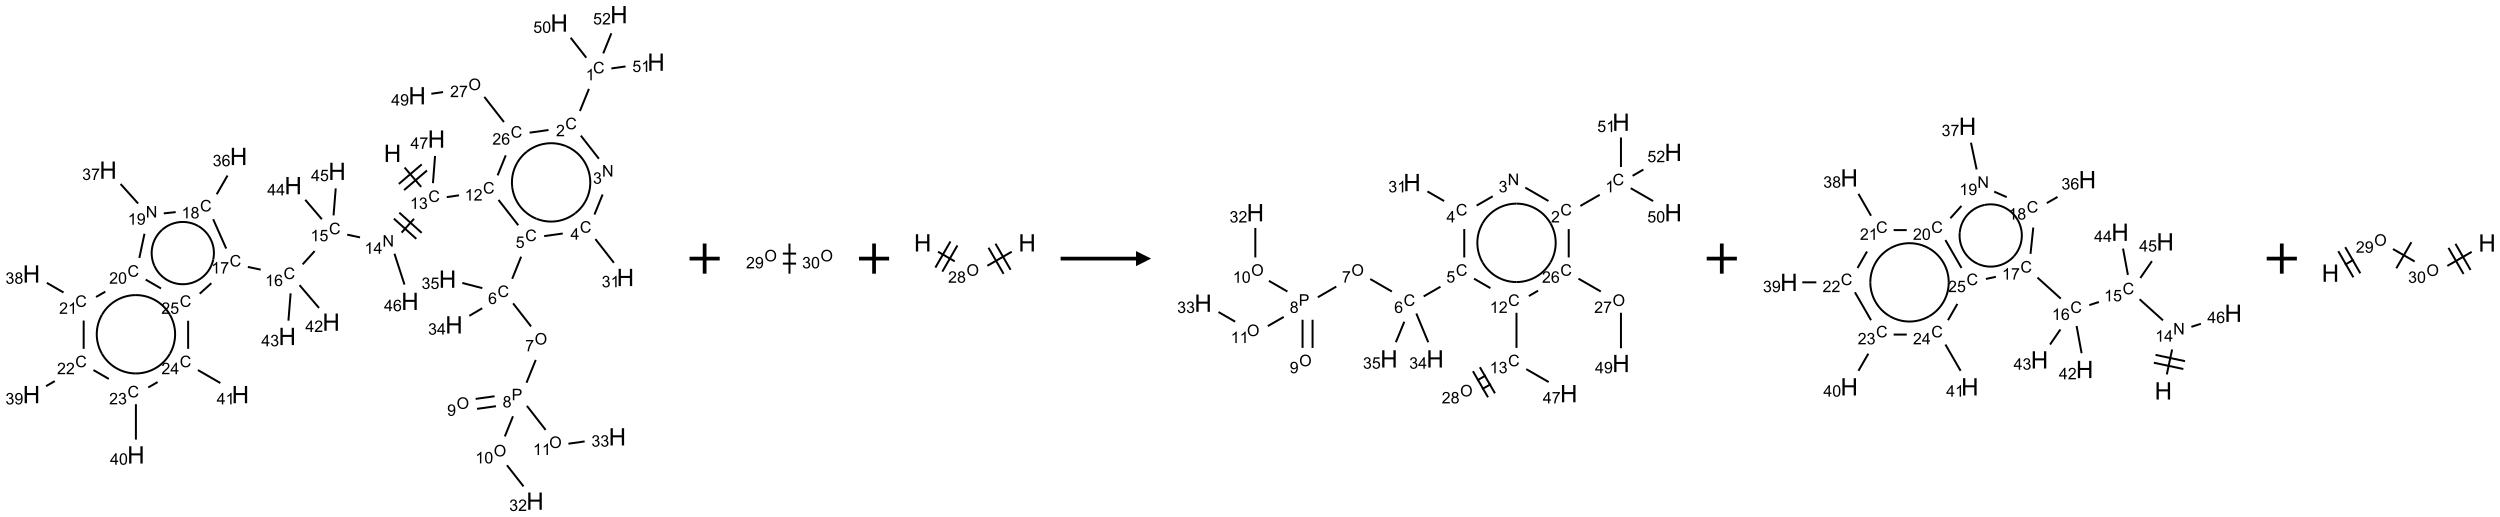 <?xml version="1.0" encoding="UTF-8"?>
<svg xmlns="http://www.w3.org/2000/svg" xmlns:xlink="http://www.w3.org/1999/xlink" width="1658" height="343" viewBox="0 0 1658 343">
<defs>
<g>
<g id="glyph-0-0">
<path d="M 2 0 L 2 -10 L 10 -10 L 10 0 Z M 2.25 -0.25 L 9.75 -0.25 L 9.75 -9.75 L 2.25 -9.75 Z M 2.25 -0.25 "/>
</g>
<g id="glyph-0-1">
<path d="M 1.281 0 L 1.281 -11.453 L 2.797 -11.453 L 2.797 -6.75 L 8.75 -6.75 L 8.75 -11.453 L 10.266 -11.453 L 10.266 0 L 8.75 0 L 8.75 -5.398 L 2.797 -5.398 L 2.797 0 Z M 1.281 0 "/>
</g>
<g id="glyph-1-0">
<path d="M 1.332 0 L 1.332 -6.668 L 6.668 -6.668 L 6.668 0 Z M 1.5 -0.168 L 6.5 -0.168 L 6.5 -6.5 L 1.5 -6.5 Z M 1.5 -0.168 "/>
</g>
<g id="glyph-1-1">
<path d="M 6.27 -2.676 L 7.281 -2.422 C 7.07 -1.594 6.688 -0.961 6.137 -0.523 C 5.586 -0.086 4.914 0.129 4.121 0.129 C 3.297 0.129 2.629 -0.039 2.113 -0.371 C 1.598 -0.707 1.203 -1.191 0.934 -1.828 C 0.664 -2.465 0.531 -3.145 0.531 -3.875 C 0.531 -4.672 0.684 -5.363 0.988 -5.957 C 1.293 -6.547 1.723 -6.996 2.285 -7.305 C 2.844 -7.613 3.461 -7.766 4.137 -7.766 C 4.898 -7.766 5.543 -7.57 6.062 -7.184 C 6.582 -6.793 6.945 -6.246 7.152 -5.543 L 6.156 -5.309 C 5.98 -5.863 5.723 -6.266 5.387 -6.52 C 5.051 -6.773 4.625 -6.902 4.113 -6.902 C 3.527 -6.902 3.039 -6.762 2.645 -6.48 C 2.25 -6.199 1.973 -5.82 1.812 -5.348 C 1.652 -4.871 1.574 -4.383 1.574 -3.879 C 1.574 -3.23 1.668 -2.664 1.855 -2.18 C 2.047 -1.695 2.34 -1.332 2.738 -1.094 C 3.137 -0.855 3.57 -0.734 4.035 -0.734 C 4.602 -0.734 5.082 -0.898 5.473 -1.223 C 5.867 -1.551 6.133 -2.035 6.27 -2.676 Z M 6.27 -2.676 "/>
</g>
<g id="glyph-1-2">
<path d="M 3.973 0 L 3.035 0 L 3.035 -5.973 C 2.809 -5.758 2.516 -5.543 2.148 -5.328 C 1.781 -5.113 1.453 -4.953 1.16 -4.844 L 1.16 -5.75 C 1.684 -5.996 2.145 -6.297 2.535 -6.645 C 2.93 -6.996 3.207 -7.336 3.371 -7.668 L 3.973 -7.668 Z M 3.973 0 "/>
</g>
<g id="glyph-1-3">
<path d="M 0.449 -2.016 L 1.387 -2.141 C 1.492 -1.609 1.676 -1.227 1.934 -0.992 C 2.191 -0.758 2.508 -0.641 2.879 -0.641 C 3.32 -0.641 3.695 -0.793 3.996 -1.098 C 4.301 -1.402 4.453 -1.781 4.453 -2.234 C 4.453 -2.664 4.312 -3.02 4.031 -3.301 C 3.75 -3.578 3.391 -3.719 2.957 -3.719 C 2.781 -3.719 2.562 -3.684 2.297 -3.613 L 2.402 -4.438 C 2.465 -4.43 2.516 -4.426 2.551 -4.426 C 2.949 -4.426 3.312 -4.531 3.629 -4.738 C 3.949 -4.949 4.109 -5.27 4.109 -5.703 C 4.109 -6.047 3.992 -6.332 3.762 -6.559 C 3.527 -6.785 3.227 -6.895 2.859 -6.895 C 2.496 -6.895 2.191 -6.781 1.949 -6.551 C 1.707 -6.324 1.547 -5.98 1.48 -5.52 L 0.543 -5.688 C 0.656 -6.316 0.918 -6.805 1.324 -7.148 C 1.73 -7.492 2.234 -7.668 2.84 -7.668 C 3.254 -7.668 3.641 -7.578 3.988 -7.398 C 4.34 -7.219 4.609 -6.977 4.793 -6.668 C 4.98 -6.359 5.074 -6.031 5.074 -5.684 C 5.074 -5.352 4.984 -5.051 4.809 -4.781 C 4.629 -4.512 4.367 -4.297 4.02 -4.137 C 4.473 -4.031 4.824 -3.816 5.074 -3.488 C 5.324 -3.16 5.449 -2.75 5.449 -2.254 C 5.449 -1.59 5.203 -1.023 4.719 -0.559 C 4.234 -0.098 3.617 0.137 2.875 0.137 C 2.203 0.137 1.648 -0.062 1.207 -0.465 C 0.762 -0.863 0.512 -1.379 0.449 -2.016 Z M 0.449 -2.016 "/>
</g>
<g id="glyph-1-4">
<path d="M 5.371 -0.902 L 5.371 0 L 0.324 0 C 0.316 -0.227 0.352 -0.441 0.434 -0.652 C 0.562 -0.996 0.766 -1.332 1.051 -1.668 C 1.332 -2 1.742 -2.387 2.277 -2.824 C 3.105 -3.504 3.668 -4.043 3.957 -4.441 C 4.25 -4.84 4.395 -5.215 4.395 -5.566 C 4.395 -5.938 4.262 -6.254 3.996 -6.508 C 3.73 -6.762 3.387 -6.891 2.957 -6.891 C 2.508 -6.891 2.145 -6.754 1.875 -6.484 C 1.605 -6.215 1.469 -5.84 1.465 -5.359 L 0.5 -5.457 C 0.566 -6.176 0.812 -6.727 1.246 -7.102 C 1.676 -7.477 2.254 -7.668 2.98 -7.668 C 3.711 -7.668 4.293 -7.465 4.719 -7.059 C 5.145 -6.652 5.359 -6.148 5.359 -5.547 C 5.359 -5.242 5.297 -4.941 5.172 -4.645 C 5.047 -4.352 4.84 -4.039 4.551 -3.715 C 4.262 -3.387 3.777 -2.938 3.105 -2.371 C 2.543 -1.898 2.18 -1.578 2.02 -1.41 C 1.859 -1.242 1.73 -1.07 1.625 -0.902 Z M 5.371 -0.902 "/>
</g>
<g id="glyph-1-5">
<path d="M 0.441 -2 L 1.426 -2.082 C 1.5 -1.605 1.668 -1.242 1.934 -1.004 C 2.199 -0.762 2.52 -0.641 2.895 -0.641 C 3.348 -0.641 3.73 -0.812 4.043 -1.152 C 4.355 -1.492 4.512 -1.941 4.512 -2.504 C 4.512 -3.039 4.359 -3.461 4.059 -3.77 C 3.758 -4.078 3.367 -4.234 2.879 -4.234 C 2.578 -4.234 2.305 -4.164 2.062 -4.027 C 1.82 -3.891 1.629 -3.715 1.488 -3.496 L 0.609 -3.609 L 1.348 -7.531 L 5.145 -7.531 L 5.145 -6.637 L 2.098 -6.637 L 1.688 -4.582 C 2.145 -4.902 2.625 -5.062 3.129 -5.062 C 3.797 -5.062 4.359 -4.832 4.816 -4.371 C 5.277 -3.91 5.504 -3.312 5.504 -2.59 C 5.504 -1.898 5.305 -1.301 4.902 -0.797 C 4.41 -0.18 3.742 0.129 2.895 0.129 C 2.199 0.129 1.633 -0.062 1.195 -0.453 C 0.758 -0.844 0.504 -1.359 0.441 -2 Z M 0.441 -2 "/>
</g>
<g id="glyph-1-6">
<path d="M 5.309 -5.766 L 4.375 -5.691 C 4.293 -6.059 4.172 -6.328 4.02 -6.496 C 3.766 -6.762 3.453 -6.895 3.082 -6.895 C 2.785 -6.895 2.523 -6.812 2.297 -6.645 C 2 -6.43 1.77 -6.117 1.598 -5.703 C 1.43 -5.289 1.34 -4.703 1.332 -3.938 C 1.559 -4.281 1.836 -4.535 2.16 -4.703 C 2.488 -4.871 2.828 -4.953 3.188 -4.953 C 3.812 -4.953 4.344 -4.723 4.785 -4.262 C 5.223 -3.801 5.441 -3.207 5.441 -2.48 C 5.441 -2 5.34 -1.555 5.133 -1.145 C 4.926 -0.73 4.641 -0.418 4.281 -0.199 C 3.922 0.02 3.512 0.129 3.051 0.129 C 2.27 0.129 1.633 -0.156 1.141 -0.73 C 0.648 -1.305 0.402 -2.254 0.402 -3.574 C 0.402 -5.051 0.672 -6.121 1.219 -6.793 C 1.695 -7.375 2.336 -7.668 3.141 -7.668 C 3.742 -7.668 4.234 -7.5 4.617 -7.16 C 5 -6.824 5.23 -6.359 5.309 -5.766 Z M 1.48 -2.473 C 1.48 -2.152 1.547 -1.844 1.684 -1.547 C 1.82 -1.25 2.016 -1.027 2.262 -0.871 C 2.508 -0.719 2.766 -0.641 3.035 -0.641 C 3.434 -0.641 3.773 -0.801 4.059 -1.121 C 4.344 -1.441 4.484 -1.875 4.484 -2.422 C 4.484 -2.949 4.344 -3.367 4.062 -3.668 C 3.781 -3.973 3.426 -4.125 3 -4.125 C 2.578 -4.125 2.219 -3.973 1.922 -3.668 C 1.625 -3.363 1.48 -2.969 1.48 -2.473 Z M 1.48 -2.473 "/>
</g>
<g id="glyph-1-7">
<path d="M 0.516 -3.719 C 0.516 -4.984 0.855 -5.977 1.535 -6.695 C 2.215 -7.414 3.094 -7.77 4.172 -7.77 C 4.875 -7.77 5.512 -7.602 6.078 -7.266 C 6.645 -6.93 7.074 -6.461 7.371 -5.855 C 7.668 -5.254 7.816 -4.57 7.816 -3.809 C 7.816 -3.035 7.66 -2.34 7.348 -1.73 C 7.035 -1.117 6.594 -0.656 6.02 -0.34 C 5.449 -0.027 4.828 0.129 4.168 0.129 C 3.449 0.129 2.805 -0.043 2.238 -0.391 C 1.672 -0.738 1.246 -1.211 0.953 -1.812 C 0.66 -2.414 0.516 -3.047 0.516 -3.719 Z M 1.559 -3.703 C 1.559 -2.781 1.805 -2.059 2.301 -1.527 C 2.793 -1 3.414 -0.734 4.16 -0.734 C 4.922 -0.734 5.547 -1 6.039 -1.535 C 6.531 -2.07 6.777 -2.828 6.777 -3.812 C 6.777 -4.434 6.672 -4.977 6.461 -5.441 C 6.25 -5.902 5.945 -6.262 5.539 -6.52 C 5.133 -6.773 4.68 -6.902 4.176 -6.902 C 3.461 -6.902 2.848 -6.656 2.332 -6.164 C 1.816 -5.672 1.559 -4.852 1.559 -3.703 Z M 1.559 -3.703 "/>
</g>
<g id="glyph-1-8">
<path d="M 0.504 -6.637 L 0.504 -7.535 L 5.449 -7.535 L 5.449 -6.809 C 4.961 -6.289 4.48 -5.602 4.004 -4.746 C 3.527 -3.887 3.156 -3.004 2.895 -2.098 C 2.707 -1.461 2.59 -0.762 2.535 0 L 1.574 0 C 1.582 -0.602 1.703 -1.328 1.926 -2.176 C 2.152 -3.027 2.477 -3.848 2.898 -4.637 C 3.32 -5.426 3.77 -6.094 4.246 -6.637 Z M 0.504 -6.637 "/>
</g>
<g id="glyph-1-9">
<path d="M 0.824 0 L 0.824 -7.637 L 3.703 -7.637 C 4.211 -7.637 4.598 -7.609 4.863 -7.562 C 5.238 -7.5 5.555 -7.383 5.809 -7.207 C 6.062 -7.031 6.266 -6.785 6.418 -6.469 C 6.574 -6.152 6.652 -5.805 6.652 -5.426 C 6.652 -4.777 6.445 -4.227 6.031 -3.777 C 5.617 -3.328 4.871 -3.105 3.793 -3.105 L 1.832 -3.105 L 1.832 0 Z M 1.832 -4.004 L 3.809 -4.004 C 4.461 -4.004 4.922 -4.125 5.199 -4.371 C 5.473 -4.613 5.609 -4.953 5.609 -5.395 C 5.609 -5.715 5.527 -5.988 5.367 -6.215 C 5.207 -6.441 4.992 -6.594 4.73 -6.668 C 4.559 -6.711 4.246 -6.734 3.785 -6.734 L 1.832 -6.734 Z M 1.832 -4.004 "/>
</g>
<g id="glyph-1-10">
<path d="M 1.887 -4.141 C 1.496 -4.281 1.207 -4.484 1.02 -4.75 C 0.832 -5.016 0.738 -5.328 0.738 -5.699 C 0.738 -6.254 0.938 -6.719 1.34 -7.098 C 1.738 -7.477 2.27 -7.668 2.934 -7.668 C 3.598 -7.668 4.137 -7.473 4.543 -7.086 C 4.949 -6.699 5.152 -6.227 5.152 -5.672 C 5.152 -5.316 5.059 -5.008 4.871 -4.746 C 4.688 -4.484 4.406 -4.281 4.027 -4.141 C 4.496 -3.988 4.852 -3.742 5.098 -3.402 C 5.34 -3.062 5.465 -2.656 5.465 -2.184 C 5.465 -1.531 5.234 -0.98 4.77 -0.535 C 4.309 -0.09 3.703 0.129 2.949 0.129 C 2.195 0.129 1.586 -0.094 1.125 -0.539 C 0.664 -0.984 0.434 -1.543 0.434 -2.207 C 0.434 -2.703 0.559 -3.121 0.809 -3.457 C 1.062 -3.793 1.422 -4.02 1.887 -4.141 Z M 1.699 -5.73 C 1.699 -5.367 1.812 -5.074 2.047 -4.844 C 2.281 -4.613 2.582 -4.5 2.953 -4.5 C 3.312 -4.5 3.609 -4.613 3.84 -4.84 C 4.07 -5.066 4.188 -5.348 4.188 -5.676 C 4.188 -6.02 4.07 -6.309 3.832 -6.543 C 3.594 -6.777 3.297 -6.895 2.941 -6.895 C 2.586 -6.895 2.289 -6.781 2.051 -6.551 C 1.816 -6.324 1.699 -6.047 1.699 -5.73 Z M 1.395 -2.203 C 1.395 -1.938 1.461 -1.676 1.586 -1.426 C 1.711 -1.176 1.902 -0.984 2.152 -0.848 C 2.402 -0.711 2.672 -0.641 2.957 -0.641 C 3.406 -0.641 3.777 -0.785 4.066 -1.074 C 4.359 -1.363 4.504 -1.727 4.504 -2.172 C 4.504 -2.625 4.355 -2.996 4.055 -3.293 C 3.754 -3.586 3.379 -3.734 2.926 -3.734 C 2.484 -3.734 2.121 -3.59 1.832 -3.297 C 1.543 -3.004 1.395 -2.641 1.395 -2.203 Z M 1.395 -2.203 "/>
</g>
<g id="glyph-1-11">
<path d="M 0.582 -1.766 L 1.484 -1.848 C 1.562 -1.426 1.707 -1.117 1.922 -0.926 C 2.137 -0.734 2.414 -0.641 2.75 -0.641 C 3.039 -0.641 3.289 -0.707 3.508 -0.84 C 3.727 -0.973 3.902 -1.148 4.043 -1.367 C 4.18 -1.586 4.297 -1.887 4.391 -2.262 C 4.484 -2.637 4.531 -3.016 4.531 -3.406 C 4.531 -3.449 4.531 -3.512 4.527 -3.594 C 4.34 -3.297 4.082 -3.055 3.758 -2.867 C 3.434 -2.68 3.082 -2.59 2.703 -2.59 C 2.07 -2.59 1.535 -2.816 1.098 -3.277 C 0.66 -3.734 0.441 -4.34 0.441 -5.09 C 0.441 -5.863 0.672 -6.484 1.129 -6.957 C 1.586 -7.43 2.156 -7.668 2.844 -7.668 C 3.34 -7.668 3.793 -7.531 4.207 -7.266 C 4.617 -7 4.93 -6.617 5.145 -6.121 C 5.355 -5.629 5.465 -4.91 5.465 -3.973 C 5.465 -2.996 5.359 -2.223 5.145 -1.645 C 4.934 -1.066 4.617 -0.625 4.199 -0.324 C 3.781 -0.02 3.293 0.129 2.73 0.129 C 2.133 0.129 1.645 -0.035 1.266 -0.367 C 0.887 -0.699 0.66 -1.164 0.582 -1.766 Z M 4.422 -5.137 C 4.422 -5.676 4.277 -6.102 3.992 -6.418 C 3.707 -6.734 3.359 -6.891 2.957 -6.891 C 2.543 -6.891 2.18 -6.719 1.871 -6.379 C 1.562 -6.039 1.406 -5.598 1.406 -5.059 C 1.406 -4.57 1.555 -4.176 1.848 -3.871 C 2.141 -3.566 2.5 -3.418 2.934 -3.418 C 3.367 -3.418 3.723 -3.57 4.004 -3.871 C 4.281 -4.176 4.422 -4.598 4.422 -5.137 Z M 4.422 -5.137 "/>
</g>
<g id="glyph-1-12">
<path d="M 0.441 -3.766 C 0.441 -4.668 0.535 -5.395 0.723 -5.945 C 0.906 -6.496 1.184 -6.922 1.551 -7.219 C 1.918 -7.516 2.375 -7.668 2.934 -7.668 C 3.344 -7.668 3.703 -7.586 4.012 -7.418 C 4.32 -7.254 4.574 -7.016 4.777 -6.707 C 4.977 -6.395 5.137 -6.016 5.25 -5.57 C 5.363 -5.125 5.422 -4.523 5.422 -3.766 C 5.422 -2.871 5.328 -2.148 5.145 -1.598 C 4.961 -1.047 4.688 -0.621 4.32 -0.32 C 3.953 -0.02 3.492 0.129 2.934 0.129 C 2.195 0.129 1.617 -0.133 1.199 -0.66 C 0.695 -1.297 0.441 -2.332 0.441 -3.766 Z M 1.406 -3.766 C 1.406 -2.512 1.555 -1.68 1.848 -1.262 C 2.141 -0.848 2.5 -0.641 2.934 -0.641 C 3.363 -0.641 3.727 -0.848 4.02 -1.266 C 4.312 -1.684 4.457 -2.516 4.457 -3.766 C 4.457 -5.023 4.312 -5.859 4.02 -6.27 C 3.727 -6.684 3.359 -6.891 2.922 -6.891 C 2.492 -6.891 2.148 -6.707 1.891 -6.344 C 1.566 -5.879 1.406 -5.02 1.406 -3.766 Z M 1.406 -3.766 "/>
</g>
<g id="glyph-1-13">
<path d="M 3.449 0 L 3.449 -1.828 L 0.137 -1.828 L 0.137 -2.688 L 3.621 -7.637 L 4.387 -7.637 L 4.387 -2.688 L 5.418 -2.688 L 5.418 -1.828 L 4.387 -1.828 L 4.387 0 Z M 3.449 -2.688 L 3.449 -6.129 L 1.059 -2.688 Z M 3.449 -2.688 "/>
</g>
<g id="glyph-1-14">
<path d="M 0.812 0 L 0.812 -7.637 L 1.848 -7.637 L 5.859 -1.641 L 5.859 -7.637 L 6.828 -7.637 L 6.828 0 L 5.793 0 L 1.781 -6 L 1.781 0 Z M 0.812 0 "/>
</g>
</g>
</defs>
<path fill="none" stroke-width="0.033" stroke-linecap="butt" stroke-linejoin="miter" stroke="rgb(0%, 0%, 0%)" stroke-opacity="1" stroke-miterlimit="10" d="M 6.187 2.535 L 6.462 2.856 " transform="matrix(40, 0, 0, 40, 20.852, 9.709)"/>
<path fill="none" stroke-width="0.033" stroke-linecap="butt" stroke-linejoin="miter" stroke="rgb(0%, 0%, 0%)" stroke-opacity="1" stroke-miterlimit="10" d="M 6.178 2.909 L 6.558 2.584 " transform="matrix(40, 0, 0, 40, 20.852, 9.709)"/>
<path fill="none" stroke-width="0.033" stroke-linecap="butt" stroke-linejoin="miter" stroke="rgb(0%, 0%, 0%)" stroke-opacity="1" stroke-miterlimit="10" d="M 6.091 2.807 L 6.471 2.483 " transform="matrix(40, 0, 0, 40, 20.852, 9.709)"/>
<path fill="none" stroke-width="0.033" stroke-linecap="butt" stroke-linejoin="miter" stroke="rgb(0%, 0%, 0%)" stroke-opacity="1" stroke-miterlimit="10" d="M 6.886 3.025 L 7.089 2.996 " transform="matrix(40, 0, 0, 40, 20.852, 9.709)"/>
<path fill="none" stroke-width="0.033" stroke-linecap="butt" stroke-linejoin="miter" stroke="rgb(0%, 0%, 0%)" stroke-opacity="1" stroke-miterlimit="10" d="M 7.744 3.072 L 8.072 3.492 " transform="matrix(40, 0, 0, 40, 20.852, 9.709)"/>
<path fill="none" stroke-width="0.033" stroke-linecap="butt" stroke-linejoin="miter" stroke="rgb(0%, 0%, 0%)" stroke-opacity="1" stroke-miterlimit="10" d="M 8.119 4.013 L 7.971 4.38 " transform="matrix(40, 0, 0, 40, 20.852, 9.709)"/>
<path fill="none" stroke-width="0.033" stroke-linecap="butt" stroke-linejoin="miter" stroke="rgb(0%, 0%, 0%)" stroke-opacity="1" stroke-miterlimit="10" d="M 7.986 4.787 L 8.284 5.17 " transform="matrix(40, 0, 0, 40, 20.852, 9.709)"/>
<path fill="none" stroke-width="0.033" stroke-linecap="butt" stroke-linejoin="miter" stroke="rgb(0%, 0%, 0%)" stroke-opacity="1" stroke-miterlimit="10" d="M 8.361 5.725 L 8.208 6.103 " transform="matrix(40, 0, 0, 40, 20.852, 9.709)"/>
<path fill="none" stroke-width="0.033" stroke-linecap="butt" stroke-linejoin="miter" stroke="rgb(0%, 0%, 0%)" stroke-opacity="1" stroke-miterlimit="10" d="M 7.679 6.327 L 7.365 6.371 " transform="matrix(40, 0, 0, 40, 20.852, 9.709)"/>
<path fill="none" stroke-width="0.033" stroke-linecap="butt" stroke-linejoin="miter" stroke="rgb(0%, 0%, 0%)" stroke-opacity="1" stroke-miterlimit="10" d="M 7.702 6.492 L 7.388 6.536 " transform="matrix(40, 0, 0, 40, 20.852, 9.709)"/>
<path fill="none" stroke-width="0.033" stroke-linecap="butt" stroke-linejoin="miter" stroke="rgb(0%, 0%, 0%)" stroke-opacity="1" stroke-miterlimit="10" d="M 7.984 6.659 L 7.849 6.993 " transform="matrix(40, 0, 0, 40, 20.852, 9.709)"/>
<path fill="none" stroke-width="0.033" stroke-linecap="butt" stroke-linejoin="miter" stroke="rgb(0%, 0%, 0%)" stroke-opacity="1" stroke-miterlimit="10" d="M 7.884 7.471 L 8.159 7.822 " transform="matrix(40, 0, 0, 40, 20.852, 9.709)"/>
<path fill="none" stroke-width="0.033" stroke-linecap="butt" stroke-linejoin="miter" stroke="rgb(0%, 0%, 0%)" stroke-opacity="1" stroke-miterlimit="10" d="M 8.215 6.487 L 8.525 6.885 " transform="matrix(40, 0, 0, 40, 20.852, 9.709)"/>
<path fill="none" stroke-width="0.033" stroke-linecap="butt" stroke-linejoin="miter" stroke="rgb(0%, 0%, 0%)" stroke-opacity="1" stroke-miterlimit="10" d="M 8.903 7.114 L 9.172 7.076 " transform="matrix(40, 0, 0, 40, 20.852, 9.709)"/>
<path fill="none" stroke-width="0.033" stroke-linecap="butt" stroke-linejoin="miter" stroke="rgb(0%, 0%, 0%)" stroke-opacity="1" stroke-miterlimit="10" d="M 7.474 4.868 L 7.26 4.994 " transform="matrix(40, 0, 0, 40, 20.852, 9.709)"/>
<path fill="none" stroke-width="0.033" stroke-linecap="butt" stroke-linejoin="miter" stroke="rgb(0%, 0%, 0%)" stroke-opacity="1" stroke-miterlimit="10" d="M 7.476 4.535 L 7.144 4.449 " transform="matrix(40, 0, 0, 40, 20.852, 9.709)"/>
<path fill="none" stroke-width="0.033" stroke-linecap="butt" stroke-linejoin="miter" stroke="rgb(0%, 0%, 0%)" stroke-opacity="1" stroke-miterlimit="10" d="M 8.501 3.672 L 8.809 3.629 " transform="matrix(40, 0, 0, 40, 20.852, 9.709)"/>
<path fill="none" stroke-width="0.033" stroke-linecap="butt" stroke-linejoin="miter" stroke="rgb(0%, 0%, 0%)" stroke-opacity="1" stroke-miterlimit="10" d="M 9.35 3.721 L 9.657 4.114 " transform="matrix(40, 0, 0, 40, 20.852, 9.709)"/>
<path fill="none" stroke-width="0.033" stroke-linecap="butt" stroke-linejoin="miter" stroke="rgb(0%, 0%, 0%)" stroke-opacity="1" stroke-miterlimit="10" d="M 9.335 3.314 L 9.47 2.982 " transform="matrix(40, 0, 0, 40, 20.852, 9.709)"/>
<path fill="none" stroke-width="0.033" stroke-linecap="butt" stroke-linejoin="miter" stroke="rgb(0%, 0%, 0%)" stroke-opacity="1" stroke-miterlimit="10" d="M 9.408 2.389 L 9.109 2.006 " transform="matrix(40, 0, 0, 40, 20.852, 9.709)"/>
<path fill="none" stroke-width="0.033" stroke-linecap="butt" stroke-linejoin="miter" stroke="rgb(0%, 0%, 0%)" stroke-opacity="1" stroke-miterlimit="10" d="M 9.094 1.598 L 9.243 1.231 " transform="matrix(40, 0, 0, 40, 20.852, 9.709)"/>
<path fill="none" stroke-width="0.033" stroke-linecap="butt" stroke-linejoin="miter" stroke="rgb(0%, 0%, 0%)" stroke-opacity="1" stroke-miterlimit="10" d="M 9.199 0.714 L 8.94 0.383 " transform="matrix(40, 0, 0, 40, 20.852, 9.709)"/>
<path fill="none" stroke-width="0.033" stroke-linecap="butt" stroke-linejoin="miter" stroke="rgb(0%, 0%, 0%)" stroke-opacity="1" stroke-miterlimit="10" d="M 9.615 0.892 L 9.85 0.859 " transform="matrix(40, 0, 0, 40, 20.852, 9.709)"/>
<path fill="none" stroke-width="0.033" stroke-linecap="butt" stroke-linejoin="miter" stroke="rgb(0%, 0%, 0%)" stroke-opacity="1" stroke-miterlimit="10" d="M 9.481 0.642 L 9.615 0.309 " transform="matrix(40, 0, 0, 40, 20.852, 9.709)"/>
<path fill="none" stroke-width="0.033" stroke-linecap="butt" stroke-linejoin="miter" stroke="rgb(0%, 0%, 0%)" stroke-opacity="1" stroke-miterlimit="10" d="M 8.573 1.913 L 8.26 1.957 " transform="matrix(40, 0, 0, 40, 20.852, 9.709)"/>
<path fill="none" stroke-width="0.033" stroke-linecap="butt" stroke-linejoin="miter" stroke="rgb(0%, 0%, 0%)" stroke-opacity="1" stroke-miterlimit="10" d="M 7.864 2.333 L 7.729 2.665 " transform="matrix(40, 0, 0, 40, 20.852, 9.709)"/>
<path fill="none" stroke-width="0.033" stroke-linecap="butt" stroke-linejoin="miter" stroke="rgb(0%, 0%, 0%)" stroke-opacity="1" stroke-miterlimit="10" d="M 7.834 1.781 L 7.509 1.364 " transform="matrix(40, 0, 0, 40, 20.852, 9.709)"/>
<path fill="none" stroke-width="0.033" stroke-linecap="butt" stroke-linejoin="miter" stroke="rgb(0%, 0%, 0%)" stroke-opacity="1" stroke-miterlimit="10" d="M 6.825 1.284 L 6.63 1.312 " transform="matrix(40, 0, 0, 40, 20.852, 9.709)"/>
<path fill="none" stroke-width="0.033" stroke-linecap="butt" stroke-linejoin="miter" stroke="rgb(0%, 0%, 0%)" stroke-opacity="1" stroke-miterlimit="10" d="M 6.343 3.385 L 6.137 3.614 " transform="matrix(40, 0, 0, 40, 20.852, 9.709)"/>
<path fill="none" stroke-width="0.033" stroke-linecap="butt" stroke-linejoin="miter" stroke="rgb(0%, 0%, 0%)" stroke-opacity="1" stroke-miterlimit="10" d="M 6.009 3.382 L 6.381 3.717 " transform="matrix(40, 0, 0, 40, 20.852, 9.709)"/>
<path fill="none" stroke-width="0.033" stroke-linecap="butt" stroke-linejoin="miter" stroke="rgb(0%, 0%, 0%)" stroke-opacity="1" stroke-miterlimit="10" d="M 6.099 3.283 L 6.47 3.618 " transform="matrix(40, 0, 0, 40, 20.852, 9.709)"/>
<path fill="none" stroke-width="0.033" stroke-linecap="butt" stroke-linejoin="miter" stroke="rgb(0%, 0%, 0%)" stroke-opacity="1" stroke-miterlimit="10" d="M 5.448 3.693 L 5.235 3.648 " transform="matrix(40, 0, 0, 40, 20.852, 9.709)"/>
<path fill="none" stroke-width="0.033" stroke-linecap="butt" stroke-linejoin="miter" stroke="rgb(0%, 0%, 0%)" stroke-opacity="1" stroke-miterlimit="10" d="M 4.696 3.92 L 4.497 4.14 " transform="matrix(40, 0, 0, 40, 20.852, 9.709)"/>
<path fill="none" stroke-width="0.033" stroke-linecap="butt" stroke-linejoin="miter" stroke="rgb(0%, 0%, 0%)" stroke-opacity="1" stroke-miterlimit="10" d="M 3.801 4.228 L 3.588 4.183 " transform="matrix(40, 0, 0, 40, 20.852, 9.709)"/>
<path fill="none" stroke-width="0.033" stroke-linecap="butt" stroke-linejoin="miter" stroke="rgb(0%, 0%, 0%)" stroke-opacity="1" stroke-miterlimit="10" d="M 3.229 3.878 L 3.013 3.392 " transform="matrix(40, 0, 0, 40, 20.852, 9.709)"/>
<path fill="none" stroke-width="0.033" stroke-linecap="butt" stroke-linejoin="miter" stroke="rgb(0%, 0%, 0%)" stroke-opacity="1" stroke-miterlimit="10" d="M 3.072 2.978 L 3.251 2.668 " transform="matrix(40, 0, 0, 40, 20.852, 9.709)"/>
<path fill="none" stroke-width="0.033" stroke-linecap="butt" stroke-linejoin="miter" stroke="rgb(0%, 0%, 0%)" stroke-opacity="1" stroke-miterlimit="10" d="M 2.392 3.274 L 2.194 3.295 " transform="matrix(40, 0, 0, 40, 20.852, 9.709)"/>
<path fill="none" stroke-width="0.033" stroke-linecap="butt" stroke-linejoin="miter" stroke="rgb(0%, 0%, 0%)" stroke-opacity="1" stroke-miterlimit="10" d="M 1.769 3.132 L 1.478 2.808 " transform="matrix(40, 0, 0, 40, 20.852, 9.709)"/>
<path fill="none" stroke-width="0.033" stroke-linecap="butt" stroke-linejoin="miter" stroke="rgb(0%, 0%, 0%)" stroke-opacity="1" stroke-miterlimit="10" d="M 1.874 3.633 L 1.789 4.034 " transform="matrix(40, 0, 0, 40, 20.852, 9.709)"/>
<path fill="none" stroke-width="0.033" stroke-linecap="butt" stroke-linejoin="miter" stroke="rgb(0%, 0%, 0%)" stroke-opacity="1" stroke-miterlimit="10" d="M 1.225 4.593 L 1.071 4.681 " transform="matrix(40, 0, 0, 40, 20.852, 9.709)"/>
<path fill="none" stroke-width="0.033" stroke-linecap="butt" stroke-linejoin="miter" stroke="rgb(0%, 0%, 0%)" stroke-opacity="1" stroke-miterlimit="10" d="M 0.532 4.607 L 0.255 4.447 " transform="matrix(40, 0, 0, 40, 20.852, 9.709)"/>
<path fill="none" stroke-width="0.033" stroke-linecap="butt" stroke-linejoin="miter" stroke="rgb(0%, 0%, 0%)" stroke-opacity="1" stroke-miterlimit="10" d="M 0.866 5.072 L 0.866 5.541 " transform="matrix(40, 0, 0, 40, 20.852, 9.709)"/>
<path fill="none" stroke-width="0.033" stroke-linecap="butt" stroke-linejoin="miter" stroke="rgb(0%, 0%, 0%)" stroke-opacity="1" stroke-miterlimit="10" d="M 0.387 6.076 L 0.242 6.16 " transform="matrix(40, 0, 0, 40, 20.852, 9.709)"/>
<path fill="none" stroke-width="0.033" stroke-linecap="butt" stroke-linejoin="miter" stroke="rgb(0%, 0%, 0%)" stroke-opacity="1" stroke-miterlimit="10" d="M 1.028 5.893 L 1.283 6.04 " transform="matrix(40, 0, 0, 40, 20.852, 9.709)"/>
<path fill="none" stroke-width="0.033" stroke-linecap="butt" stroke-linejoin="miter" stroke="rgb(0%, 0%, 0%)" stroke-opacity="1" stroke-miterlimit="10" d="M 1.732 6.459 L 1.732 7.046 " transform="matrix(40, 0, 0, 40, 20.852, 9.709)"/>
<path fill="none" stroke-width="0.033" stroke-linecap="butt" stroke-linejoin="miter" stroke="rgb(0%, 0%, 0%)" stroke-opacity="1" stroke-miterlimit="10" d="M 1.937 6.181 L 2.092 6.092 " transform="matrix(40, 0, 0, 40, 20.852, 9.709)"/>
<path fill="none" stroke-width="0.033" stroke-linecap="butt" stroke-linejoin="miter" stroke="rgb(0%, 0%, 0%)" stroke-opacity="1" stroke-miterlimit="10" d="M 2.76 5.893 L 3.132 6.108 " transform="matrix(40, 0, 0, 40, 20.852, 9.709)"/>
<path fill="none" stroke-width="0.033" stroke-linecap="butt" stroke-linejoin="miter" stroke="rgb(0%, 0%, 0%)" stroke-opacity="1" stroke-miterlimit="10" d="M 2.598 5.541 L 2.598 5.075 " transform="matrix(40, 0, 0, 40, 20.852, 9.709)"/>
<path fill="none" stroke-width="0.033" stroke-linecap="butt" stroke-linejoin="miter" stroke="rgb(0%, 0%, 0%)" stroke-opacity="1" stroke-miterlimit="10" d="M 2.79 4.627 L 2.983 4.453 " transform="matrix(40, 0, 0, 40, 20.852, 9.709)"/>
<path fill="none" stroke-width="0.033" stroke-linecap="butt" stroke-linejoin="miter" stroke="rgb(0%, 0%, 0%)" stroke-opacity="1" stroke-miterlimit="10" d="M 2.148 4.54 L 1.894 4.393 " transform="matrix(40, 0, 0, 40, 20.852, 9.709)"/>
<path fill="none" stroke-width="0.033" stroke-linecap="butt" stroke-linejoin="miter" stroke="rgb(0%, 0%, 0%)" stroke-opacity="1" stroke-miterlimit="10" d="M 4.445 4.485 L 4.768 4.863 " transform="matrix(40, 0, 0, 40, 20.852, 9.709)"/>
<path fill="none" stroke-width="0.033" stroke-linecap="butt" stroke-linejoin="miter" stroke="rgb(0%, 0%, 0%)" stroke-opacity="1" stroke-miterlimit="10" d="M 4.297 4.621 L 4.261 5.074 " transform="matrix(40, 0, 0, 40, 20.852, 9.709)"/>
<path fill="none" stroke-width="0.033" stroke-linecap="butt" stroke-linejoin="miter" stroke="rgb(0%, 0%, 0%)" stroke-opacity="1" stroke-miterlimit="10" d="M 4.815 3.392 L 4.54 3.07 " transform="matrix(40, 0, 0, 40, 20.852, 9.709)"/>
<path fill="none" stroke-width="0.033" stroke-linecap="butt" stroke-linejoin="miter" stroke="rgb(0%, 0%, 0%)" stroke-opacity="1" stroke-miterlimit="10" d="M 5.009 3.329 L 5.045 2.881 " transform="matrix(40, 0, 0, 40, 20.852, 9.709)"/>
<path fill="none" stroke-width="0.033" stroke-linecap="butt" stroke-linejoin="miter" stroke="rgb(0%, 0%, 0%)" stroke-opacity="1" stroke-miterlimit="10" d="M 6.019 3.964 L 6.185 4.476 " transform="matrix(40, 0, 0, 40, 20.852, 9.709)"/>
<path fill="none" stroke-width="0.033" stroke-linecap="butt" stroke-linejoin="miter" stroke="rgb(0%, 0%, 0%)" stroke-opacity="1" stroke-miterlimit="10" d="M 6.657 2.794 L 6.692 2.343 " transform="matrix(40, 0, 0, 40, 20.852, 9.709)"/>
<path fill="none" stroke-width="0.033" stroke-linecap="butt" stroke-linejoin="miter" stroke="rgb(0%, 0%, 0%)" stroke-opacity="1" stroke-miterlimit="10" d="M 8.373 3.384 C 8.158 3.297 8.005 3.102 7.973 2.872 " transform="matrix(40, 0, 0, 40, 20.852, 9.709)"/>
<path fill="none" stroke-width="0.033" stroke-linecap="butt" stroke-linejoin="miter" stroke="rgb(0%, 0%, 0%)" stroke-opacity="1" stroke-miterlimit="10" d="M 9.016 3.293 C 8.833 3.436 8.588 3.471 8.373 3.384 " transform="matrix(40, 0, 0, 40, 20.852, 9.709)"/>
<path fill="none" stroke-width="0.033" stroke-linecap="butt" stroke-linejoin="miter" stroke="rgb(0%, 0%, 0%)" stroke-opacity="1" stroke-miterlimit="10" d="M 9.259 2.691 C 9.292 2.921 9.199 3.151 9.016 3.293 " transform="matrix(40, 0, 0, 40, 20.852, 9.709)"/>
<path fill="none" stroke-width="0.033" stroke-linecap="butt" stroke-linejoin="miter" stroke="rgb(0%, 0%, 0%)" stroke-opacity="1" stroke-miterlimit="10" d="M 8.86 2.179 C 9.075 2.266 9.227 2.461 9.259 2.691 " transform="matrix(40, 0, 0, 40, 20.852, 9.709)"/>
<path fill="none" stroke-width="0.033" stroke-linecap="butt" stroke-linejoin="miter" stroke="rgb(0%, 0%, 0%)" stroke-opacity="1" stroke-miterlimit="10" d="M 8.216 2.27 C 8.399 2.127 8.644 2.092 8.86 2.179 " transform="matrix(40, 0, 0, 40, 20.852, 9.709)"/>
<path fill="none" stroke-width="0.033" stroke-linecap="butt" stroke-linejoin="miter" stroke="rgb(0%, 0%, 0%)" stroke-opacity="1" stroke-miterlimit="10" d="M 7.973 2.872 C 7.941 2.642 8.034 2.413 8.216 2.27 " transform="matrix(40, 0, 0, 40, 20.852, 9.709)"/>
<path fill="none" stroke-width="0.033" stroke-linecap="butt" stroke-linejoin="miter" stroke="rgb(0%, 0%, 0%)" stroke-opacity="1" stroke-miterlimit="10" d="M 2.767 3.506 C 2.961 3.618 3.061 3.842 3.014 4.061 " transform="matrix(40, 0, 0, 40, 20.852, 9.709)"/>
<path fill="none" stroke-width="0.033" stroke-linecap="butt" stroke-linejoin="miter" stroke="rgb(0%, 0%, 0%)" stroke-opacity="1" stroke-miterlimit="10" d="M 2.164 3.57 C 2.33 3.42 2.574 3.395 2.767 3.506 " transform="matrix(40, 0, 0, 40, 20.852, 9.709)"/>
<path fill="none" stroke-width="0.033" stroke-linecap="butt" stroke-linejoin="miter" stroke="rgb(0%, 0%, 0%)" stroke-opacity="1" stroke-miterlimit="10" d="M 2.038 4.163 C 1.947 3.959 1.998 3.72 2.164 3.57 " transform="matrix(40, 0, 0, 40, 20.852, 9.709)"/>
<path fill="none" stroke-width="0.033" stroke-linecap="butt" stroke-linejoin="miter" stroke="rgb(0%, 0%, 0%)" stroke-opacity="1" stroke-miterlimit="10" d="M 2.563 4.467 C 2.341 4.49 2.129 4.368 2.038 4.163 " transform="matrix(40, 0, 0, 40, 20.852, 9.709)"/>
<path fill="none" stroke-width="0.033" stroke-linecap="butt" stroke-linejoin="miter" stroke="rgb(0%, 0%, 0%)" stroke-opacity="1" stroke-miterlimit="10" d="M 3.014 4.061 C 2.968 4.28 2.785 4.443 2.563 4.467 " transform="matrix(40, 0, 0, 40, 20.852, 9.709)"/>
<path fill="none" stroke-width="0.033" stroke-linecap="butt" stroke-linejoin="miter" stroke="rgb(0%, 0%, 0%)" stroke-opacity="1" stroke-miterlimit="10" d="M 1.17 4.975 C 1.286 4.774 1.5 4.65 1.732 4.65 " transform="matrix(40, 0, 0, 40, 20.852, 9.709)"/>
<path fill="none" stroke-width="0.033" stroke-linecap="butt" stroke-linejoin="miter" stroke="rgb(0%, 0%, 0%)" stroke-opacity="1" stroke-miterlimit="10" d="M 1.17 5.624 C 1.054 5.423 1.054 5.176 1.17 4.975 " transform="matrix(40, 0, 0, 40, 20.852, 9.709)"/>
<path fill="none" stroke-width="0.033" stroke-linecap="butt" stroke-linejoin="miter" stroke="rgb(0%, 0%, 0%)" stroke-opacity="1" stroke-miterlimit="10" d="M 1.732 5.949 C 1.5 5.949 1.286 5.825 1.17 5.624 " transform="matrix(40, 0, 0, 40, 20.852, 9.709)"/>
<path fill="none" stroke-width="0.033" stroke-linecap="butt" stroke-linejoin="miter" stroke="rgb(0%, 0%, 0%)" stroke-opacity="1" stroke-miterlimit="10" d="M 2.295 5.624 C 2.179 5.825 1.964 5.949 1.732 5.949 " transform="matrix(40, 0, 0, 40, 20.852, 9.709)"/>
<path fill="none" stroke-width="0.033" stroke-linecap="butt" stroke-linejoin="miter" stroke="rgb(0%, 0%, 0%)" stroke-opacity="1" stroke-miterlimit="10" d="M 2.295 4.975 C 2.411 5.176 2.411 5.423 2.295 5.624 " transform="matrix(40, 0, 0, 40, 20.852, 9.709)"/>
<path fill="none" stroke-width="0.033" stroke-linecap="butt" stroke-linejoin="miter" stroke="rgb(0%, 0%, 0%)" stroke-opacity="1" stroke-miterlimit="10" d="M 1.732 4.65 C 1.964 4.65 2.179 4.774 2.295 4.975 " transform="matrix(40, 0, 0, 40, 20.852, 9.709)"/>
<g fill="rgb(0%, 0%, 0%)" fill-opacity="1">
<use xlink:href="#glyph-0-1" x="254.531" y="107.418"/>
</g>
<g fill="rgb(0%, 0%, 0%)" fill-opacity="1">
<use xlink:href="#glyph-1-1" x="284.066" y="133.949"/>
</g>
<g fill="rgb(0%, 0%, 0%)" fill-opacity="1">
<use xlink:href="#glyph-1-2" x="271.879" y="138.586"/>
<use xlink:href="#glyph-1-3" x="277.811" y="138.586"/>
</g>
<g fill="rgb(0%, 0%, 0%)" fill-opacity="1">
<use xlink:href="#glyph-1-1" x="320.301" y="128.383"/>
</g>
<g fill="rgb(0%, 0%, 0%)" fill-opacity="1">
<use xlink:href="#glyph-1-2" x="308.195" y="133.02"/>
<use xlink:href="#glyph-1-4" x="314.128" y="133.02"/>
</g>
<g fill="rgb(0%, 0%, 0%)" fill-opacity="1">
<use xlink:href="#glyph-1-1" x="348.301" y="159.902"/>
</g>
<g fill="rgb(0%, 0%, 0%)" fill-opacity="1">
<use xlink:href="#glyph-1-5" x="341.992" y="164.406"/>
</g>
<g fill="rgb(0%, 0%, 0%)" fill-opacity="1">
<use xlink:href="#glyph-1-1" x="329.941" y="196.992"/>
</g>
<g fill="rgb(0%, 0%, 0%)" fill-opacity="1">
<use xlink:href="#glyph-1-6" x="323.695" y="201.625"/>
</g>
<g fill="rgb(0%, 0%, 0%)" fill-opacity="1">
<use xlink:href="#glyph-1-7" x="354.586" y="228.516"/>
</g>
<g fill="rgb(0%, 0%, 0%)" fill-opacity="1">
<use xlink:href="#glyph-1-8" x="348.316" y="233.02"/>
</g>
<g fill="rgb(0%, 0%, 0%)" fill-opacity="1">
<use xlink:href="#glyph-1-9" x="339.293" y="265.465"/>
</g>
<g fill="rgb(0%, 0%, 0%)" fill-opacity="1">
<use xlink:href="#glyph-1-10" x="333.316" y="270.234"/>
</g>
<g fill="rgb(0%, 0%, 0%)" fill-opacity="1">
<use xlink:href="#glyph-1-7" x="302.812" y="271.168"/>
</g>
<g fill="rgb(0%, 0%, 0%)" fill-opacity="1">
<use xlink:href="#glyph-1-11" x="296.527" y="275.801"/>
</g>
<g fill="rgb(0%, 0%, 0%)" fill-opacity="1">
<use xlink:href="#glyph-1-7" x="327.438" y="302.691"/>
</g>
<g fill="rgb(0%, 0%, 0%)" fill-opacity="1">
<use xlink:href="#glyph-1-2" x="315.266" y="307.32"/>
<use xlink:href="#glyph-1-12" x="321.198" y="307.32"/>
</g>
<g fill="rgb(0%, 0%, 0%)" fill-opacity="1">
<use xlink:href="#glyph-0-1" x="349.047" y="338.09"/>
</g>
<g fill="rgb(0%, 0%, 0%)" fill-opacity="1">
<use xlink:href="#glyph-1-3" x="337.691" y="338.883"/>
<use xlink:href="#glyph-1-4" x="343.624" y="338.883"/>
</g>
<g fill="rgb(0%, 0%, 0%)" fill-opacity="1">
<use xlink:href="#glyph-1-7" x="364.227" y="297.121"/>
</g>
<g fill="rgb(0%, 0%, 0%)" fill-opacity="1">
<use xlink:href="#glyph-1-2" x="353.5" y="301.754"/>
<use xlink:href="#glyph-1-2" x="359.432" y="301.754"/>
</g>
<g fill="rgb(0%, 0%, 0%)" fill-opacity="1">
<use xlink:href="#glyph-0-1" x="403.641" y="295.434"/>
</g>
<g fill="rgb(0%, 0%, 0%)" fill-opacity="1">
<use xlink:href="#glyph-1-3" x="392.207" y="296.227"/>
<use xlink:href="#glyph-1-3" x="398.139" y="296.227"/>
</g>
<g fill="rgb(0%, 0%, 0%)" fill-opacity="1">
<use xlink:href="#glyph-0-1" x="295.297" y="221.176"/>
</g>
<g fill="rgb(0%, 0%, 0%)" fill-opacity="1">
<use xlink:href="#glyph-1-3" x="283.895" y="221.969"/>
<use xlink:href="#glyph-1-13" x="289.827" y="221.969"/>
</g>
<g fill="rgb(0%, 0%, 0%)" fill-opacity="1">
<use xlink:href="#glyph-0-1" x="291.039" y="190.859"/>
</g>
<g fill="rgb(0%, 0%, 0%)" fill-opacity="1">
<use xlink:href="#glyph-1-3" x="279.547" y="191.648"/>
<use xlink:href="#glyph-1-5" x="285.479" y="191.648"/>
</g>
<g fill="rgb(0%, 0%, 0%)" fill-opacity="1">
<use xlink:href="#glyph-1-1" x="384.539" y="154.336"/>
</g>
<g fill="rgb(0%, 0%, 0%)" fill-opacity="1">
<use xlink:href="#glyph-1-13" x="378.316" y="158.941"/>
</g>
<g fill="rgb(0%, 0%, 0%)" fill-opacity="1">
<use xlink:href="#glyph-0-1" x="408.984" y="189.738"/>
</g>
<g fill="rgb(0%, 0%, 0%)" fill-opacity="1">
<use xlink:href="#glyph-1-3" x="399.023" y="190.531"/>
<use xlink:href="#glyph-1-2" x="404.956" y="190.531"/>
</g>
<g fill="rgb(0%, 0%, 0%)" fill-opacity="1">
<use xlink:href="#glyph-1-14" x="399.242" y="117.117"/>
</g>
<g fill="rgb(0%, 0%, 0%)" fill-opacity="1">
<use xlink:href="#glyph-1-3" x="393.27" y="121.887"/>
</g>
<g fill="rgb(0%, 0%, 0%)" fill-opacity="1">
<use xlink:href="#glyph-1-1" x="374.895" y="85.727"/>
</g>
<g fill="rgb(0%, 0%, 0%)" fill-opacity="1">
<use xlink:href="#glyph-1-4" x="368.723" y="90.363"/>
</g>
<g fill="rgb(0%, 0%, 0%)" fill-opacity="1">
<use xlink:href="#glyph-1-1" x="393.254" y="48.641"/>
</g>
<g fill="rgb(0%, 0%, 0%)" fill-opacity="1">
<use xlink:href="#glyph-1-2" x="388.477" y="53.277"/>
</g>
<g fill="rgb(0%, 0%, 0%)" fill-opacity="1">
<use xlink:href="#glyph-0-1" x="365.074" y="21.004"/>
</g>
<g fill="rgb(0%, 0%, 0%)" fill-opacity="1">
<use xlink:href="#glyph-1-5" x="353.664" y="21.797"/>
<use xlink:href="#glyph-1-12" x="359.596" y="21.797"/>
</g>
<g fill="rgb(0%, 0%, 0%)" fill-opacity="1">
<use xlink:href="#glyph-0-1" x="429.312" y="46.957"/>
</g>
<g fill="rgb(0%, 0%, 0%)" fill-opacity="1">
<use xlink:href="#glyph-1-5" x="419.352" y="47.75"/>
<use xlink:href="#glyph-1-2" x="425.284" y="47.75"/>
</g>
<g fill="rgb(0%, 0%, 0%)" fill-opacity="1">
<use xlink:href="#glyph-0-1" x="404.684" y="15.438"/>
</g>
<g fill="rgb(0%, 0%, 0%)" fill-opacity="1">
<use xlink:href="#glyph-1-5" x="393.328" y="16.23"/>
<use xlink:href="#glyph-1-4" x="399.26" y="16.23"/>
</g>
<g fill="rgb(0%, 0%, 0%)" fill-opacity="1">
<use xlink:href="#glyph-1-1" x="338.66" y="91.297"/>
</g>
<g fill="rgb(0%, 0%, 0%)" fill-opacity="1">
<use xlink:href="#glyph-1-4" x="326.484" y="95.93"/>
<use xlink:href="#glyph-1-6" x="332.417" y="95.93"/>
</g>
<g fill="rgb(0%, 0%, 0%)" fill-opacity="1">
<use xlink:href="#glyph-1-7" x="310.676" y="59.777"/>
</g>
<g fill="rgb(0%, 0%, 0%)" fill-opacity="1">
<use xlink:href="#glyph-1-4" x="298.477" y="64.41"/>
<use xlink:href="#glyph-1-8" x="304.409" y="64.41"/>
</g>
<g fill="rgb(0%, 0%, 0%)" fill-opacity="1">
<use xlink:href="#glyph-0-1" x="270.867" y="69.223"/>
</g>
<g fill="rgb(0%, 0%, 0%)" fill-opacity="1">
<use xlink:href="#glyph-1-13" x="259.418" y="70.016"/>
<use xlink:href="#glyph-1-11" x="265.35" y="70.016"/>
</g>
<g fill="rgb(0%, 0%, 0%)" fill-opacity="1">
<use xlink:href="#glyph-1-14" x="253.645" y="163.543"/>
</g>
<g fill="rgb(0%, 0%, 0%)" fill-opacity="1">
<use xlink:href="#glyph-1-2" x="241.77" y="168.312"/>
<use xlink:href="#glyph-1-13" x="247.702" y="168.312"/>
</g>
<g fill="rgb(0%, 0%, 0%)" fill-opacity="1">
<use xlink:href="#glyph-1-1" x="218.172" y="155.359"/>
</g>
<g fill="rgb(0%, 0%, 0%)" fill-opacity="1">
<use xlink:href="#glyph-1-2" x="205.93" y="159.996"/>
<use xlink:href="#glyph-1-5" x="211.862" y="159.996"/>
</g>
<g fill="rgb(0%, 0%, 0%)" fill-opacity="1">
<use xlink:href="#glyph-1-1" x="188.035" y="185.086"/>
</g>
<g fill="rgb(0%, 0%, 0%)" fill-opacity="1">
<use xlink:href="#glyph-1-2" x="175.855" y="189.719"/>
<use xlink:href="#glyph-1-6" x="181.788" y="189.719"/>
</g>
<g fill="rgb(0%, 0%, 0%)" fill-opacity="1">
<use xlink:href="#glyph-1-1" x="152.281" y="176.77"/>
</g>
<g fill="rgb(0%, 0%, 0%)" fill-opacity="1">
<use xlink:href="#glyph-1-2" x="140.098" y="181.402"/>
<use xlink:href="#glyph-1-8" x="146.03" y="181.402"/>
</g>
<g fill="rgb(0%, 0%, 0%)" fill-opacity="1">
<use xlink:href="#glyph-1-1" x="132.637" y="140.227"/>
</g>
<g fill="rgb(0%, 0%, 0%)" fill-opacity="1">
<use xlink:href="#glyph-1-2" x="120.438" y="144.863"/>
<use xlink:href="#glyph-1-10" x="126.37" y="144.863"/>
</g>
<g fill="rgb(0%, 0%, 0%)" fill-opacity="1">
<use xlink:href="#glyph-0-1" x="152.457" y="109.469"/>
</g>
<g fill="rgb(0%, 0%, 0%)" fill-opacity="1">
<use xlink:href="#glyph-1-3" x="141.031" y="110.262"/>
<use xlink:href="#glyph-1-6" x="146.964" y="110.262"/>
</g>
<g fill="rgb(0%, 0%, 0%)" fill-opacity="1">
<use xlink:href="#glyph-1-14" x="96.684" y="144.273"/>
</g>
<g fill="rgb(0%, 0%, 0%)" fill-opacity="1">
<use xlink:href="#glyph-1-2" x="84.766" y="149.043"/>
<use xlink:href="#glyph-1-11" x="90.698" y="149.043"/>
</g>
<g fill="rgb(0%, 0%, 0%)" fill-opacity="1">
<use xlink:href="#glyph-0-1" x="65.914" y="118.566"/>
</g>
<g fill="rgb(0%, 0%, 0%)" fill-opacity="1">
<use xlink:href="#glyph-1-3" x="54.48" y="119.355"/>
<use xlink:href="#glyph-1-8" x="60.413" y="119.355"/>
</g>
<g fill="rgb(0%, 0%, 0%)" fill-opacity="1">
<use xlink:href="#glyph-1-1" x="84.539" y="183.535"/>
</g>
<g fill="rgb(0%, 0%, 0%)" fill-opacity="1">
<use xlink:href="#glyph-1-4" x="72.383" y="188.168"/>
<use xlink:href="#glyph-1-12" x="78.315" y="188.168"/>
</g>
<g fill="rgb(0%, 0%, 0%)" fill-opacity="1">
<use xlink:href="#glyph-1-1" x="49.898" y="203.535"/>
</g>
<g fill="rgb(0%, 0%, 0%)" fill-opacity="1">
<use xlink:href="#glyph-1-4" x="39.191" y="208.168"/>
<use xlink:href="#glyph-1-2" x="45.124" y="208.168"/>
</g>
<g fill="rgb(0%, 0%, 0%)" fill-opacity="1">
<use xlink:href="#glyph-0-1" x="15.078" y="187.418"/>
</g>
<g fill="rgb(0%, 0%, 0%)" fill-opacity="1">
<use xlink:href="#glyph-1-3" x="3.629" y="188.207"/>
<use xlink:href="#glyph-1-10" x="9.561" y="188.207"/>
</g>
<g fill="rgb(0%, 0%, 0%)" fill-opacity="1">
<use xlink:href="#glyph-1-1" x="49.898" y="243.535"/>
</g>
<g fill="rgb(0%, 0%, 0%)" fill-opacity="1">
<use xlink:href="#glyph-1-4" x="37.797" y="248.168"/>
<use xlink:href="#glyph-1-4" x="43.729" y="248.168"/>
</g>
<g fill="rgb(0%, 0%, 0%)" fill-opacity="1">
<use xlink:href="#glyph-0-1" x="15.078" y="267.418"/>
</g>
<g fill="rgb(0%, 0%, 0%)" fill-opacity="1">
<use xlink:href="#glyph-1-3" x="3.629" y="268.207"/>
<use xlink:href="#glyph-1-11" x="9.561" y="268.207"/>
</g>
<g fill="rgb(0%, 0%, 0%)" fill-opacity="1">
<use xlink:href="#glyph-1-1" x="84.539" y="263.535"/>
</g>
<g fill="rgb(0%, 0%, 0%)" fill-opacity="1">
<use xlink:href="#glyph-1-4" x="72.359" y="268.168"/>
<use xlink:href="#glyph-1-3" x="78.292" y="268.168"/>
</g>
<g fill="rgb(0%, 0%, 0%)" fill-opacity="1">
<use xlink:href="#glyph-0-1" x="84.359" y="307.418"/>
</g>
<g fill="rgb(0%, 0%, 0%)" fill-opacity="1">
<use xlink:href="#glyph-1-13" x="72.953" y="308.207"/>
<use xlink:href="#glyph-1-12" x="78.885" y="308.207"/>
</g>
<g fill="rgb(0%, 0%, 0%)" fill-opacity="1">
<use xlink:href="#glyph-1-1" x="119.184" y="243.535"/>
</g>
<g fill="rgb(0%, 0%, 0%)" fill-opacity="1">
<use xlink:href="#glyph-1-4" x="107.031" y="248.168"/>
<use xlink:href="#glyph-1-13" x="112.964" y="248.168"/>
</g>
<g fill="rgb(0%, 0%, 0%)" fill-opacity="1">
<use xlink:href="#glyph-0-1" x="153.645" y="267.418"/>
</g>
<g fill="rgb(0%, 0%, 0%)" fill-opacity="1">
<use xlink:href="#glyph-1-13" x="143.684" y="268.207"/>
<use xlink:href="#glyph-1-2" x="149.616" y="268.207"/>
</g>
<g fill="rgb(0%, 0%, 0%)" fill-opacity="1">
<use xlink:href="#glyph-1-1" x="119.184" y="203.535"/>
</g>
<g fill="rgb(0%, 0%, 0%)" fill-opacity="1">
<use xlink:href="#glyph-1-4" x="106.941" y="208.168"/>
<use xlink:href="#glyph-1-5" x="112.874" y="208.168"/>
</g>
<g fill="rgb(0%, 0%, 0%)" fill-opacity="1">
<use xlink:href="#glyph-0-1" x="213.832" y="219.383"/>
</g>
<g fill="rgb(0%, 0%, 0%)" fill-opacity="1">
<use xlink:href="#glyph-1-13" x="202.477" y="220.176"/>
<use xlink:href="#glyph-1-4" x="208.409" y="220.176"/>
</g>
<g fill="rgb(0%, 0%, 0%)" fill-opacity="1">
<use xlink:href="#glyph-0-1" x="184.715" y="228.844"/>
</g>
<g fill="rgb(0%, 0%, 0%)" fill-opacity="1">
<use xlink:href="#glyph-1-13" x="173.281" y="229.637"/>
<use xlink:href="#glyph-1-3" x="179.214" y="229.637"/>
</g>
<g fill="rgb(0%, 0%, 0%)" fill-opacity="1">
<use xlink:href="#glyph-0-1" x="188.641" y="128.824"/>
</g>
<g fill="rgb(0%, 0%, 0%)" fill-opacity="1">
<use xlink:href="#glyph-1-13" x="177.238" y="129.586"/>
<use xlink:href="#glyph-1-13" x="183.171" y="129.586"/>
</g>
<g fill="rgb(0%, 0%, 0%)" fill-opacity="1">
<use xlink:href="#glyph-0-1" x="217.758" y="119.363"/>
</g>
<g fill="rgb(0%, 0%, 0%)" fill-opacity="1">
<use xlink:href="#glyph-1-13" x="206.266" y="120.125"/>
<use xlink:href="#glyph-1-5" x="212.198" y="120.125"/>
</g>
<g fill="rgb(0%, 0%, 0%)" fill-opacity="1">
<use xlink:href="#glyph-0-1" x="266.105" y="205.602"/>
</g>
<g fill="rgb(0%, 0%, 0%)" fill-opacity="1">
<use xlink:href="#glyph-1-13" x="254.676" y="206.395"/>
<use xlink:href="#glyph-1-6" x="260.608" y="206.395"/>
</g>
<g fill="rgb(0%, 0%, 0%)" fill-opacity="1">
<use xlink:href="#glyph-0-1" x="283.648" y="97.957"/>
</g>
<g fill="rgb(0%, 0%, 0%)" fill-opacity="1">
<use xlink:href="#glyph-1-13" x="272.215" y="98.715"/>
<use xlink:href="#glyph-1-8" x="278.147" y="98.715"/>
</g>
<path fill="none" stroke-width="0.062" stroke-linecap="butt" stroke-linejoin="miter" stroke="rgb(0%, 0%, 0%)" stroke-opacity="1" stroke-miterlimit="10" d="M 0 0 L 0.5 0 M 0.25 -0.25 L 0.25 0.25 " transform="matrix(40, 0, 0, 40, 457.309, 171.5)"/>
<path fill="none" stroke-width="0.033" stroke-linecap="butt" stroke-linejoin="miter" stroke="rgb(0%, 0%, 0%)" stroke-opacity="1" stroke-miterlimit="10" d="M 0.237 0.083 L 0.457 0.083 " transform="matrix(40, 0, 0, 40, 509.699, 171.5)"/>
<path fill="none" stroke-width="0.033" stroke-linecap="butt" stroke-linejoin="miter" stroke="rgb(0%, 0%, 0%)" stroke-opacity="1" stroke-miterlimit="10" d="M 0.237 -0.083 L 0.457 -0.083 " transform="matrix(40, 0, 0, 40, 509.699, 171.5)"/>
<path fill="none" stroke-width="0.033" stroke-linecap="butt" stroke-linejoin="miter" stroke="rgb(0%, 0%, 0%)" stroke-opacity="1" stroke-miterlimit="10" d="M 0.347 0.25 L 0.347 -0.25 " transform="matrix(40, 0, 0, 40, 509.699, 171.5)"/>
<g fill="rgb(0%, 0%, 0%)" fill-opacity="1">
<use xlink:href="#glyph-1-7" x="506.945" y="173.348"/>
</g>
<g fill="rgb(0%, 0%, 0%)" fill-opacity="1">
<use xlink:href="#glyph-1-4" x="494.73" y="177.98"/>
<use xlink:href="#glyph-1-11" x="500.663" y="177.98"/>
</g>
<g fill="rgb(0%, 0%, 0%)" fill-opacity="1">
<use xlink:href="#glyph-1-7" x="544.121" y="173.348"/>
</g>
<g fill="rgb(0%, 0%, 0%)" fill-opacity="1">
<use xlink:href="#glyph-1-3" x="531.949" y="177.98"/>
<use xlink:href="#glyph-1-12" x="537.882" y="177.98"/>
</g>
<path fill="none" stroke-width="0.062" stroke-linecap="butt" stroke-linejoin="miter" stroke="rgb(0%, 0%, 0%)" stroke-opacity="1" stroke-miterlimit="10" d="M 0 0 L 0.5 0 M 0.25 -0.25 L 0.25 0.25 " transform="matrix(40, 0, 0, 40, 569.672, 171.5)"/>
<path fill="none" stroke-width="0.033" stroke-linecap="butt" stroke-linejoin="miter" stroke="rgb(0%, 0%, 0%)" stroke-opacity="1" stroke-miterlimit="10" d="M 0.255 0.147 L 0.532 0.307 " transform="matrix(40, 0, 0, 40, 611.898, 161.059)"/>
<path fill="none" stroke-width="0.033" stroke-linecap="butt" stroke-linejoin="miter" stroke="rgb(0%, 0%, 0%)" stroke-opacity="1" stroke-miterlimit="10" d="M 0.326 0.477 L 0.576 0.044 " transform="matrix(40, 0, 0, 40, 611.898, 161.059)"/>
<path fill="none" stroke-width="0.033" stroke-linecap="butt" stroke-linejoin="miter" stroke="rgb(0%, 0%, 0%)" stroke-opacity="1" stroke-miterlimit="10" d="M 0.211 0.41 L 0.461 -0.023 " transform="matrix(40, 0, 0, 40, 611.898, 161.059)"/>
<path fill="none" stroke-width="0.033" stroke-linecap="butt" stroke-linejoin="miter" stroke="rgb(0%, 0%, 0%)" stroke-opacity="1" stroke-miterlimit="10" d="M 1.073 0.38 L 1.477 0.147 " transform="matrix(40, 0, 0, 40, 611.898, 161.059)"/>
<path fill="none" stroke-width="0.033" stroke-linecap="butt" stroke-linejoin="miter" stroke="rgb(0%, 0%, 0%)" stroke-opacity="1" stroke-miterlimit="10" d="M 1.458 0.447 L 1.208 0.014 " transform="matrix(40, 0, 0, 40, 611.898, 161.059)"/>
<path fill="none" stroke-width="0.033" stroke-linecap="butt" stroke-linejoin="miter" stroke="rgb(0%, 0%, 0%)" stroke-opacity="1" stroke-miterlimit="10" d="M 1.342 0.514 L 1.092 0.081 " transform="matrix(40, 0, 0, 40, 611.898, 161.059)"/>
<g fill="rgb(0%, 0%, 0%)" fill-opacity="1">
<use xlink:href="#glyph-0-1" x="606.125" y="166.785"/>
</g>
<g fill="rgb(0%, 0%, 0%)" fill-opacity="1">
<use xlink:href="#glyph-1-7" x="640.961" y="182.906"/>
</g>
<g fill="rgb(0%, 0%, 0%)" fill-opacity="1">
<use xlink:href="#glyph-1-4" x="628.75" y="187.539"/>
<use xlink:href="#glyph-1-10" x="634.682" y="187.539"/>
</g>
<g fill="rgb(0%, 0%, 0%)" fill-opacity="1">
<use xlink:href="#glyph-0-1" x="675.406" y="166.785"/>
</g>
<path fill-rule="nonzero" fill="rgb(0%, 0%, 0%)" fill-opacity="1" d="M 703.402 172.75 L 753.402 172.75 L 753.402 176.5 L 763.402 171.5 L 753.402 166.5 L 753.402 170.25 L 703.402 170.25 "/>
<path fill="none" stroke-width="0.033" stroke-linecap="butt" stroke-linejoin="miter" stroke="rgb(0%, 0%, 0%)" stroke-opacity="1" stroke-miterlimit="10" d="M 6.576 1.203 L 6.255 1.388 " transform="matrix(40, 0, 0, 40, 797.895, 81.059)"/>
<path fill="none" stroke-width="0.033" stroke-linecap="butt" stroke-linejoin="miter" stroke="rgb(0%, 0%, 0%)" stroke-opacity="1" stroke-miterlimit="10" d="M 5.726 1.306 L 5.342 1.084 " transform="matrix(40, 0, 0, 40, 797.895, 81.059)"/>
<path fill="none" stroke-width="0.033" stroke-linecap="butt" stroke-linejoin="miter" stroke="rgb(0%, 0%, 0%)" stroke-opacity="1" stroke-miterlimit="10" d="M 4.802 1.228 L 4.535 1.382 " transform="matrix(40, 0, 0, 40, 797.895, 81.059)"/>
<path fill="none" stroke-width="0.033" stroke-linecap="butt" stroke-linejoin="miter" stroke="rgb(0%, 0%, 0%)" stroke-opacity="1" stroke-miterlimit="10" d="M 3.996 1.307 L 3.719 1.147 " transform="matrix(40, 0, 0, 40, 797.895, 81.059)"/>
<path fill="none" stroke-width="0.033" stroke-linecap="butt" stroke-linejoin="miter" stroke="rgb(0%, 0%, 0%)" stroke-opacity="1" stroke-miterlimit="10" d="M 4.33 1.771 L 4.33 2.242 " transform="matrix(40, 0, 0, 40, 797.895, 81.059)"/>
<path fill="none" stroke-width="0.033" stroke-linecap="butt" stroke-linejoin="miter" stroke="rgb(0%, 0%, 0%)" stroke-opacity="1" stroke-miterlimit="10" d="M 3.936 2.727 L 3.657 2.888 " transform="matrix(40, 0, 0, 40, 797.895, 81.059)"/>
<path fill="none" stroke-width="0.033" stroke-linecap="butt" stroke-linejoin="miter" stroke="rgb(0%, 0%, 0%)" stroke-opacity="1" stroke-miterlimit="10" d="M 3.13 2.807 L 2.771 2.6 " transform="matrix(40, 0, 0, 40, 797.895, 81.059)"/>
<path fill="none" stroke-width="0.033" stroke-linecap="butt" stroke-linejoin="miter" stroke="rgb(0%, 0%, 0%)" stroke-opacity="1" stroke-miterlimit="10" d="M 2.208 2.725 L 1.902 2.902 " transform="matrix(40, 0, 0, 40, 797.895, 81.059)"/>
<path fill="none" stroke-width="0.033" stroke-linecap="butt" stroke-linejoin="miter" stroke="rgb(0%, 0%, 0%)" stroke-opacity="1" stroke-miterlimit="10" d="M 1.649 3.275 L 1.649 3.742 " transform="matrix(40, 0, 0, 40, 797.895, 81.059)"/>
<path fill="none" stroke-width="0.033" stroke-linecap="butt" stroke-linejoin="miter" stroke="rgb(0%, 0%, 0%)" stroke-opacity="1" stroke-miterlimit="10" d="M 1.815 3.275 L 1.815 3.742 " transform="matrix(40, 0, 0, 40, 797.895, 81.059)"/>
<path fill="none" stroke-width="0.033" stroke-linecap="butt" stroke-linejoin="miter" stroke="rgb(0%, 0%, 0%)" stroke-opacity="1" stroke-miterlimit="10" d="M 1.398 2.807 L 1.091 2.63 " transform="matrix(40, 0, 0, 40, 797.895, 81.059)"/>
<path fill="none" stroke-width="0.033" stroke-linecap="butt" stroke-linejoin="miter" stroke="rgb(0%, 0%, 0%)" stroke-opacity="1" stroke-miterlimit="10" d="M 0.866 2.242 L 0.866 1.753 " transform="matrix(40, 0, 0, 40, 797.895, 81.059)"/>
<path fill="none" stroke-width="0.033" stroke-linecap="butt" stroke-linejoin="miter" stroke="rgb(0%, 0%, 0%)" stroke-opacity="1" stroke-miterlimit="10" d="M 1.337 3.228 L 1.073 3.38 " transform="matrix(40, 0, 0, 40, 797.895, 81.059)"/>
<path fill="none" stroke-width="0.033" stroke-linecap="butt" stroke-linejoin="miter" stroke="rgb(0%, 0%, 0%)" stroke-opacity="1" stroke-miterlimit="10" d="M 0.532 3.307 L 0.255 3.147 " transform="matrix(40, 0, 0, 40, 797.895, 81.059)"/>
<path fill="none" stroke-width="0.033" stroke-linecap="butt" stroke-linejoin="miter" stroke="rgb(0%, 0%, 0%)" stroke-opacity="1" stroke-miterlimit="10" d="M 3.535 3.171 L 3.733 3.648 " transform="matrix(40, 0, 0, 40, 797.895, 81.059)"/>
<path fill="none" stroke-width="0.033" stroke-linecap="butt" stroke-linejoin="miter" stroke="rgb(0%, 0%, 0%)" stroke-opacity="1" stroke-miterlimit="10" d="M 3.336 3.308 L 3.196 3.648 " transform="matrix(40, 0, 0, 40, 797.895, 81.059)"/>
<path fill="none" stroke-width="0.033" stroke-linecap="butt" stroke-linejoin="miter" stroke="rgb(0%, 0%, 0%)" stroke-opacity="1" stroke-miterlimit="10" d="M 4.492 2.594 L 4.764 2.751 " transform="matrix(40, 0, 0, 40, 797.895, 81.059)"/>
<path fill="none" stroke-width="0.033" stroke-linecap="butt" stroke-linejoin="miter" stroke="rgb(0%, 0%, 0%)" stroke-opacity="1" stroke-miterlimit="10" d="M 5.196 3.159 L 5.196 3.742 " transform="matrix(40, 0, 0, 40, 797.895, 81.059)"/>
<path fill="none" stroke-width="0.033" stroke-linecap="butt" stroke-linejoin="miter" stroke="rgb(0%, 0%, 0%)" stroke-opacity="1" stroke-miterlimit="10" d="M 4.687 4.198 L 4.543 4.281 " transform="matrix(40, 0, 0, 40, 797.895, 81.059)"/>
<path fill="none" stroke-width="0.033" stroke-linecap="butt" stroke-linejoin="miter" stroke="rgb(0%, 0%, 0%)" stroke-opacity="1" stroke-miterlimit="10" d="M 4.771 4.342 L 4.626 4.425 " transform="matrix(40, 0, 0, 40, 797.895, 81.059)"/>
<path fill="none" stroke-width="0.033" stroke-linecap="butt" stroke-linejoin="miter" stroke="rgb(0%, 0%, 0%)" stroke-opacity="1" stroke-miterlimit="10" d="M 4.474 4.128 L 4.724 4.561 " transform="matrix(40, 0, 0, 40, 797.895, 81.059)"/>
<path fill="none" stroke-width="0.033" stroke-linecap="butt" stroke-linejoin="miter" stroke="rgb(0%, 0%, 0%)" stroke-opacity="1" stroke-miterlimit="10" d="M 4.589 4.062 L 4.839 4.495 " transform="matrix(40, 0, 0, 40, 797.895, 81.059)"/>
<path fill="none" stroke-width="0.033" stroke-linecap="butt" stroke-linejoin="miter" stroke="rgb(0%, 0%, 0%)" stroke-opacity="1" stroke-miterlimit="10" d="M 5.358 4.094 L 5.73 4.308 " transform="matrix(40, 0, 0, 40, 797.895, 81.059)"/>
<path fill="none" stroke-width="0.033" stroke-linecap="butt" stroke-linejoin="miter" stroke="rgb(0%, 0%, 0%)" stroke-opacity="1" stroke-miterlimit="10" d="M 5.401 2.882 L 5.554 2.793 " transform="matrix(40, 0, 0, 40, 797.895, 81.059)"/>
<path fill="none" stroke-width="0.033" stroke-linecap="butt" stroke-linejoin="miter" stroke="rgb(0%, 0%, 0%)" stroke-opacity="1" stroke-miterlimit="10" d="M 6.062 2.242 L 6.062 1.772 " transform="matrix(40, 0, 0, 40, 797.895, 81.059)"/>
<path fill="none" stroke-width="0.033" stroke-linecap="butt" stroke-linejoin="miter" stroke="rgb(0%, 0%, 0%)" stroke-opacity="1" stroke-miterlimit="10" d="M 6.224 2.594 L 6.594 2.807 " transform="matrix(40, 0, 0, 40, 797.895, 81.059)"/>
<path fill="none" stroke-width="0.033" stroke-linecap="butt" stroke-linejoin="miter" stroke="rgb(0%, 0%, 0%)" stroke-opacity="1" stroke-miterlimit="10" d="M 6.928 3.159 L 6.928 3.747 " transform="matrix(40, 0, 0, 40, 797.895, 81.059)"/>
<path fill="none" stroke-width="0.033" stroke-linecap="butt" stroke-linejoin="miter" stroke="rgb(0%, 0%, 0%)" stroke-opacity="1" stroke-miterlimit="10" d="M 7.09 1.094 L 7.462 1.308 " transform="matrix(40, 0, 0, 40, 797.895, 81.059)"/>
<path fill="none" stroke-width="0.033" stroke-linecap="butt" stroke-linejoin="miter" stroke="rgb(0%, 0%, 0%)" stroke-opacity="1" stroke-miterlimit="10" d="M 6.928 0.742 L 6.928 0.253 " transform="matrix(40, 0, 0, 40, 797.895, 81.059)"/>
<path fill="none" stroke-width="0.033" stroke-linecap="butt" stroke-linejoin="miter" stroke="rgb(0%, 0%, 0%)" stroke-opacity="1" stroke-miterlimit="10" d="M 7.121 0.888 L 7.3 0.785 " transform="matrix(40, 0, 0, 40, 797.895, 81.059)"/>
<path fill="none" stroke-width="0.033" stroke-linecap="butt" stroke-linejoin="miter" stroke="rgb(0%, 0%, 0%)" stroke-opacity="1" stroke-miterlimit="10" d="M 5.196 1.35 C 5.428 1.35 5.643 1.474 5.759 1.675 " transform="matrix(40, 0, 0, 40, 797.895, 81.059)"/>
<path fill="none" stroke-width="0.033" stroke-linecap="butt" stroke-linejoin="miter" stroke="rgb(0%, 0%, 0%)" stroke-opacity="1" stroke-miterlimit="10" d="M 4.634 1.675 C 4.75 1.474 4.964 1.35 5.196 1.35 " transform="matrix(40, 0, 0, 40, 797.895, 81.059)"/>
<path fill="none" stroke-width="0.033" stroke-linecap="butt" stroke-linejoin="miter" stroke="rgb(0%, 0%, 0%)" stroke-opacity="1" stroke-miterlimit="10" d="M 4.634 2.325 C 4.518 2.124 4.518 1.876 4.634 1.675 " transform="matrix(40, 0, 0, 40, 797.895, 81.059)"/>
<path fill="none" stroke-width="0.033" stroke-linecap="butt" stroke-linejoin="miter" stroke="rgb(0%, 0%, 0%)" stroke-opacity="1" stroke-miterlimit="10" d="M 5.196 2.65 C 4.964 2.65 4.75 2.526 4.634 2.325 " transform="matrix(40, 0, 0, 40, 797.895, 81.059)"/>
<path fill="none" stroke-width="0.033" stroke-linecap="butt" stroke-linejoin="miter" stroke="rgb(0%, 0%, 0%)" stroke-opacity="1" stroke-miterlimit="10" d="M 5.759 2.325 C 5.643 2.526 5.428 2.65 5.196 2.65 " transform="matrix(40, 0, 0, 40, 797.895, 81.059)"/>
<path fill="none" stroke-width="0.033" stroke-linecap="butt" stroke-linejoin="miter" stroke="rgb(0%, 0%, 0%)" stroke-opacity="1" stroke-miterlimit="10" d="M 5.759 1.675 C 5.875 1.876 5.875 2.124 5.759 2.325 " transform="matrix(40, 0, 0, 40, 797.895, 81.059)"/>
<g fill="rgb(0%, 0%, 0%)" fill-opacity="1">
<use xlink:href="#glyph-1-1" x="1069.43" y="122.902"/>
</g>
<g fill="rgb(0%, 0%, 0%)" fill-opacity="1">
<use xlink:href="#glyph-1-2" x="1064.652" y="127.539"/>
</g>
<g fill="rgb(0%, 0%, 0%)" fill-opacity="1">
<use xlink:href="#glyph-1-1" x="1034.789" y="142.902"/>
</g>
<g fill="rgb(0%, 0%, 0%)" fill-opacity="1">
<use xlink:href="#glyph-1-4" x="1028.617" y="147.539"/>
</g>
<g fill="rgb(0%, 0%, 0%)" fill-opacity="1">
<use xlink:href="#glyph-1-14" x="999.867" y="122.77"/>
</g>
<g fill="rgb(0%, 0%, 0%)" fill-opacity="1">
<use xlink:href="#glyph-1-3" x="993.898" y="127.539"/>
</g>
<g fill="rgb(0%, 0%, 0%)" fill-opacity="1">
<use xlink:href="#glyph-1-1" x="965.508" y="142.902"/>
</g>
<g fill="rgb(0%, 0%, 0%)" fill-opacity="1">
<use xlink:href="#glyph-1-13" x="959.285" y="147.508"/>
</g>
<g fill="rgb(0%, 0%, 0%)" fill-opacity="1">
<use xlink:href="#glyph-0-1" x="930.688" y="126.785"/>
</g>
<g fill="rgb(0%, 0%, 0%)" fill-opacity="1">
<use xlink:href="#glyph-1-3" x="920.727" y="127.578"/>
<use xlink:href="#glyph-1-2" x="926.659" y="127.578"/>
</g>
<g fill="rgb(0%, 0%, 0%)" fill-opacity="1">
<use xlink:href="#glyph-1-1" x="965.508" y="182.902"/>
</g>
<g fill="rgb(0%, 0%, 0%)" fill-opacity="1">
<use xlink:href="#glyph-1-5" x="959.195" y="187.406"/>
</g>
<g fill="rgb(0%, 0%, 0%)" fill-opacity="1">
<use xlink:href="#glyph-1-1" x="930.867" y="202.902"/>
</g>
<g fill="rgb(0%, 0%, 0%)" fill-opacity="1">
<use xlink:href="#glyph-1-6" x="924.621" y="207.539"/>
</g>
<g fill="rgb(0%, 0%, 0%)" fill-opacity="1">
<use xlink:href="#glyph-1-7" x="896.242" y="182.906"/>
</g>
<g fill="rgb(0%, 0%, 0%)" fill-opacity="1">
<use xlink:href="#glyph-1-8" x="889.973" y="187.41"/>
</g>
<g fill="rgb(0%, 0%, 0%)" fill-opacity="1">
<use xlink:href="#glyph-1-9" x="861.289" y="202.77"/>
</g>
<g fill="rgb(0%, 0%, 0%)" fill-opacity="1">
<use xlink:href="#glyph-1-10" x="855.316" y="207.539"/>
</g>
<g fill="rgb(0%, 0%, 0%)" fill-opacity="1">
<use xlink:href="#glyph-1-7" x="861.598" y="242.906"/>
</g>
<g fill="rgb(0%, 0%, 0%)" fill-opacity="1">
<use xlink:href="#glyph-1-11" x="855.316" y="247.539"/>
</g>
<g fill="rgb(0%, 0%, 0%)" fill-opacity="1">
<use xlink:href="#glyph-1-7" x="829.781" y="182.906"/>
</g>
<g fill="rgb(0%, 0%, 0%)" fill-opacity="1">
<use xlink:href="#glyph-1-2" x="817.605" y="187.539"/>
<use xlink:href="#glyph-1-12" x="823.538" y="187.539"/>
</g>
<g fill="rgb(0%, 0%, 0%)" fill-opacity="1">
<use xlink:href="#glyph-0-1" x="826.762" y="146.785"/>
</g>
<g fill="rgb(0%, 0%, 0%)" fill-opacity="1">
<use xlink:href="#glyph-1-3" x="815.406" y="147.578"/>
<use xlink:href="#glyph-1-4" x="821.339" y="147.578"/>
</g>
<g fill="rgb(0%, 0%, 0%)" fill-opacity="1">
<use xlink:href="#glyph-1-7" x="826.957" y="222.906"/>
</g>
<g fill="rgb(0%, 0%, 0%)" fill-opacity="1">
<use xlink:href="#glyph-1-2" x="816.23" y="227.539"/>
<use xlink:href="#glyph-1-2" x="822.163" y="227.539"/>
</g>
<g fill="rgb(0%, 0%, 0%)" fill-opacity="1">
<use xlink:href="#glyph-0-1" x="792.121" y="206.785"/>
</g>
<g fill="rgb(0%, 0%, 0%)" fill-opacity="1">
<use xlink:href="#glyph-1-3" x="780.688" y="207.578"/>
<use xlink:href="#glyph-1-3" x="786.62" y="207.578"/>
</g>
<g fill="rgb(0%, 0%, 0%)" fill-opacity="1">
<use xlink:href="#glyph-0-1" x="945.992" y="243.742"/>
</g>
<g fill="rgb(0%, 0%, 0%)" fill-opacity="1">
<use xlink:href="#glyph-1-3" x="934.59" y="244.535"/>
<use xlink:href="#glyph-1-13" x="940.522" y="244.535"/>
</g>
<g fill="rgb(0%, 0%, 0%)" fill-opacity="1">
<use xlink:href="#glyph-0-1" x="915.379" y="243.742"/>
</g>
<g fill="rgb(0%, 0%, 0%)" fill-opacity="1">
<use xlink:href="#glyph-1-3" x="903.887" y="244.535"/>
<use xlink:href="#glyph-1-5" x="909.819" y="244.535"/>
</g>
<g fill="rgb(0%, 0%, 0%)" fill-opacity="1">
<use xlink:href="#glyph-1-1" x="1000.148" y="202.902"/>
</g>
<g fill="rgb(0%, 0%, 0%)" fill-opacity="1">
<use xlink:href="#glyph-1-2" x="988.043" y="207.539"/>
<use xlink:href="#glyph-1-4" x="993.975" y="207.539"/>
</g>
<g fill="rgb(0%, 0%, 0%)" fill-opacity="1">
<use xlink:href="#glyph-1-1" x="1000.148" y="242.902"/>
</g>
<g fill="rgb(0%, 0%, 0%)" fill-opacity="1">
<use xlink:href="#glyph-1-2" x="987.965" y="247.539"/>
<use xlink:href="#glyph-1-3" x="993.897" y="247.539"/>
</g>
<g fill="rgb(0%, 0%, 0%)" fill-opacity="1">
<use xlink:href="#glyph-1-7" x="968.344" y="262.906"/>
</g>
<g fill="rgb(0%, 0%, 0%)" fill-opacity="1">
<use xlink:href="#glyph-1-4" x="956.133" y="267.539"/>
<use xlink:href="#glyph-1-10" x="962.065" y="267.539"/>
</g>
<g fill="rgb(0%, 0%, 0%)" fill-opacity="1">
<use xlink:href="#glyph-0-1" x="1034.609" y="266.785"/>
</g>
<g fill="rgb(0%, 0%, 0%)" fill-opacity="1">
<use xlink:href="#glyph-1-13" x="1023.176" y="267.547"/>
<use xlink:href="#glyph-1-8" x="1029.108" y="267.547"/>
</g>
<g fill="rgb(0%, 0%, 0%)" fill-opacity="1">
<use xlink:href="#glyph-1-1" x="1034.789" y="182.902"/>
</g>
<g fill="rgb(0%, 0%, 0%)" fill-opacity="1">
<use xlink:href="#glyph-1-4" x="1022.613" y="187.539"/>
<use xlink:href="#glyph-1-6" x="1028.546" y="187.539"/>
</g>
<g fill="rgb(0%, 0%, 0%)" fill-opacity="1">
<use xlink:href="#glyph-1-7" x="1069.445" y="202.906"/>
</g>
<g fill="rgb(0%, 0%, 0%)" fill-opacity="1">
<use xlink:href="#glyph-1-4" x="1057.246" y="207.539"/>
<use xlink:href="#glyph-1-8" x="1063.178" y="207.539"/>
</g>
<g fill="rgb(0%, 0%, 0%)" fill-opacity="1">
<use xlink:href="#glyph-0-1" x="1069.25" y="246.785"/>
</g>
<g fill="rgb(0%, 0%, 0%)" fill-opacity="1">
<use xlink:href="#glyph-1-13" x="1057.801" y="247.578"/>
<use xlink:href="#glyph-1-11" x="1063.733" y="247.578"/>
</g>
<g fill="rgb(0%, 0%, 0%)" fill-opacity="1">
<use xlink:href="#glyph-0-1" x="1103.891" y="146.785"/>
</g>
<g fill="rgb(0%, 0%, 0%)" fill-opacity="1">
<use xlink:href="#glyph-1-5" x="1092.484" y="147.578"/>
<use xlink:href="#glyph-1-12" x="1098.417" y="147.578"/>
</g>
<g fill="rgb(0%, 0%, 0%)" fill-opacity="1">
<use xlink:href="#glyph-0-1" x="1069.25" y="86.785"/>
</g>
<g fill="rgb(0%, 0%, 0%)" fill-opacity="1">
<use xlink:href="#glyph-1-5" x="1059.289" y="87.578"/>
<use xlink:href="#glyph-1-2" x="1065.221" y="87.578"/>
</g>
<g fill="rgb(0%, 0%, 0%)" fill-opacity="1">
<use xlink:href="#glyph-0-1" x="1103.891" y="106.785"/>
</g>
<g fill="rgb(0%, 0%, 0%)" fill-opacity="1">
<use xlink:href="#glyph-1-5" x="1092.535" y="107.578"/>
<use xlink:href="#glyph-1-4" x="1098.467" y="107.578"/>
</g>
<path fill="none" stroke-width="0.062" stroke-linecap="butt" stroke-linejoin="miter" stroke="rgb(0%, 0%, 0%)" stroke-opacity="1" stroke-miterlimit="10" d="M 0 0 L 0.5 0 M 0.25 -0.25 L 0.25 0.25 " transform="matrix(40, 0, 0, 40, 1131.887, 171.5)"/>
<path fill="none" stroke-width="0.033" stroke-linecap="butt" stroke-linejoin="miter" stroke="rgb(0%, 0%, 0%)" stroke-opacity="1" stroke-miterlimit="10" d="M 6.266 4.114 L 6.354 3.7 " transform="matrix(40, 0, 0, 40, 1186.394, 83.766)"/>
<path fill="none" stroke-width="0.033" stroke-linecap="butt" stroke-linejoin="miter" stroke="rgb(0%, 0%, 0%)" stroke-opacity="1" stroke-miterlimit="10" d="M 6.568 3.894 L 6.079 3.79 " transform="matrix(40, 0, 0, 40, 1186.394, 83.766)"/>
<path fill="none" stroke-width="0.033" stroke-linecap="butt" stroke-linejoin="miter" stroke="rgb(0%, 0%, 0%)" stroke-opacity="1" stroke-miterlimit="10" d="M 6.54 4.024 L 6.051 3.92 " transform="matrix(40, 0, 0, 40, 1186.394, 83.766)"/>
<path fill="none" stroke-width="0.033" stroke-linecap="butt" stroke-linejoin="miter" stroke="rgb(0%, 0%, 0%)" stroke-opacity="1" stroke-miterlimit="10" d="M 6.202 3.217 L 5.815 2.868 " transform="matrix(40, 0, 0, 40, 1186.394, 83.766)"/>
<path fill="none" stroke-width="0.033" stroke-linecap="butt" stroke-linejoin="miter" stroke="rgb(0%, 0%, 0%)" stroke-opacity="1" stroke-miterlimit="10" d="M 5.14 2.913 L 4.981 2.964 " transform="matrix(40, 0, 0, 40, 1186.394, 83.766)"/>
<path fill="none" stroke-width="0.033" stroke-linecap="butt" stroke-linejoin="miter" stroke="rgb(0%, 0%, 0%)" stroke-opacity="1" stroke-miterlimit="10" d="M 4.508 2.857 L 4.121 2.508 " transform="matrix(40, 0, 0, 40, 1186.394, 83.766)"/>
<path fill="none" stroke-width="0.033" stroke-linecap="butt" stroke-linejoin="miter" stroke="rgb(0%, 0%, 0%)" stroke-opacity="1" stroke-miterlimit="10" d="M 4.006 2.115 L 4.052 1.679 " transform="matrix(40, 0, 0, 40, 1186.394, 83.766)"/>
<path fill="none" stroke-width="0.033" stroke-linecap="butt" stroke-linejoin="miter" stroke="rgb(0%, 0%, 0%)" stroke-opacity="1" stroke-miterlimit="10" d="M 4.276 1.273 L 4.454 1.171 " transform="matrix(40, 0, 0, 40, 1186.394, 83.766)"/>
<path fill="none" stroke-width="0.033" stroke-linecap="butt" stroke-linejoin="miter" stroke="rgb(0%, 0%, 0%)" stroke-opacity="1" stroke-miterlimit="10" d="M 3.612 1.175 L 3.404 1.083 " transform="matrix(40, 0, 0, 40, 1186.394, 83.766)"/>
<path fill="none" stroke-width="0.033" stroke-linecap="butt" stroke-linejoin="miter" stroke="rgb(0%, 0%, 0%)" stroke-opacity="1" stroke-miterlimit="10" d="M 3.113 0.716 L 3.019 0.272 " transform="matrix(40, 0, 0, 40, 1186.394, 83.766)"/>
<path fill="none" stroke-width="0.033" stroke-linecap="butt" stroke-linejoin="miter" stroke="rgb(0%, 0%, 0%)" stroke-opacity="1" stroke-miterlimit="10" d="M 2.861 1.32 L 2.678 1.524 " transform="matrix(40, 0, 0, 40, 1186.394, 83.766)"/>
<path fill="none" stroke-width="0.033" stroke-linecap="butt" stroke-linejoin="miter" stroke="rgb(0%, 0%, 0%)" stroke-opacity="1" stroke-miterlimit="10" d="M 1.954 1.721 L 1.737 1.721 " transform="matrix(40, 0, 0, 40, 1186.394, 83.766)"/>
<path fill="none" stroke-width="0.033" stroke-linecap="butt" stroke-linejoin="miter" stroke="rgb(0%, 0%, 0%)" stroke-opacity="1" stroke-miterlimit="10" d="M 1.362 1.483 L 1.153 1.12 " transform="matrix(40, 0, 0, 40, 1186.394, 83.766)"/>
<path fill="none" stroke-width="0.033" stroke-linecap="butt" stroke-linejoin="miter" stroke="rgb(0%, 0%, 0%)" stroke-opacity="1" stroke-miterlimit="10" d="M 1.295 2.076 L 1.138 2.349 " transform="matrix(40, 0, 0, 40, 1186.394, 83.766)"/>
<path fill="none" stroke-width="0.033" stroke-linecap="butt" stroke-linejoin="miter" stroke="rgb(0%, 0%, 0%)" stroke-opacity="1" stroke-miterlimit="10" d="M 0.455 2.587 L 0.222 2.587 " transform="matrix(40, 0, 0, 40, 1186.394, 83.766)"/>
<path fill="none" stroke-width="0.033" stroke-linecap="butt" stroke-linejoin="miter" stroke="rgb(0%, 0%, 0%)" stroke-opacity="1" stroke-miterlimit="10" d="M 1.095 2.752 L 1.362 3.215 " transform="matrix(40, 0, 0, 40, 1186.394, 83.766)"/>
<path fill="none" stroke-width="0.033" stroke-linecap="butt" stroke-linejoin="miter" stroke="rgb(0%, 0%, 0%)" stroke-opacity="1" stroke-miterlimit="10" d="M 1.317 3.77 L 1.153 4.054 " transform="matrix(40, 0, 0, 40, 1186.394, 83.766)"/>
<path fill="none" stroke-width="0.033" stroke-linecap="butt" stroke-linejoin="miter" stroke="rgb(0%, 0%, 0%)" stroke-opacity="1" stroke-miterlimit="10" d="M 1.737 3.453 L 1.954 3.453 " transform="matrix(40, 0, 0, 40, 1186.394, 83.766)"/>
<path fill="none" stroke-width="0.033" stroke-linecap="butt" stroke-linejoin="miter" stroke="rgb(0%, 0%, 0%)" stroke-opacity="1" stroke-miterlimit="10" d="M 2.595 3.618 L 2.847 4.054 " transform="matrix(40, 0, 0, 40, 1186.394, 83.766)"/>
<path fill="none" stroke-width="0.033" stroke-linecap="butt" stroke-linejoin="miter" stroke="rgb(0%, 0%, 0%)" stroke-opacity="1" stroke-miterlimit="10" d="M 2.638 3.215 L 2.793 2.945 " transform="matrix(40, 0, 0, 40, 1186.394, 83.766)"/>
<path fill="none" stroke-width="0.033" stroke-linecap="butt" stroke-linejoin="miter" stroke="rgb(0%, 0%, 0%)" stroke-opacity="1" stroke-miterlimit="10" d="M 3.267 2.531 L 3.432 2.495 " transform="matrix(40, 0, 0, 40, 1186.394, 83.766)"/>
<path fill="none" stroke-width="0.033" stroke-linecap="butt" stroke-linejoin="miter" stroke="rgb(0%, 0%, 0%)" stroke-opacity="1" stroke-miterlimit="10" d="M 2.862 2.349 L 2.595 1.886 " transform="matrix(40, 0, 0, 40, 1186.394, 83.766)"/>
<path fill="none" stroke-width="0.033" stroke-linecap="butt" stroke-linejoin="miter" stroke="rgb(0%, 0%, 0%)" stroke-opacity="1" stroke-miterlimit="10" d="M 4.77 3.31 L 4.853 3.762 " transform="matrix(40, 0, 0, 40, 1186.394, 83.766)"/>
<path fill="none" stroke-width="0.033" stroke-linecap="butt" stroke-linejoin="miter" stroke="rgb(0%, 0%, 0%)" stroke-opacity="1" stroke-miterlimit="10" d="M 4.501 3.369 L 4.33 3.618 " transform="matrix(40, 0, 0, 40, 1186.394, 83.766)"/>
<path fill="none" stroke-width="0.033" stroke-linecap="butt" stroke-linejoin="miter" stroke="rgb(0%, 0%, 0%)" stroke-opacity="1" stroke-miterlimit="10" d="M 5.621 2.464 L 5.54 2.027 " transform="matrix(40, 0, 0, 40, 1186.394, 83.766)"/>
<path fill="none" stroke-width="0.033" stroke-linecap="butt" stroke-linejoin="miter" stroke="rgb(0%, 0%, 0%)" stroke-opacity="1" stroke-miterlimit="10" d="M 5.827 2.515 L 6.019 2.236 " transform="matrix(40, 0, 0, 40, 1186.394, 83.766)"/>
<path fill="none" stroke-width="0.033" stroke-linecap="butt" stroke-linejoin="miter" stroke="rgb(0%, 0%, 0%)" stroke-opacity="1" stroke-miterlimit="10" d="M 6.673 3.325 L 6.831 3.274 " transform="matrix(40, 0, 0, 40, 1186.394, 83.766)"/>
<path fill="none" stroke-width="0.033" stroke-linecap="butt" stroke-linejoin="miter" stroke="rgb(0%, 0%, 0%)" stroke-opacity="1" stroke-miterlimit="10" d="M 3.793 1.552 C 3.905 1.746 3.879 1.989 3.73 2.156 " transform="matrix(40, 0, 0, 40, 1186.394, 83.766)"/>
<path fill="none" stroke-width="0.033" stroke-linecap="butt" stroke-linejoin="miter" stroke="rgb(0%, 0%, 0%)" stroke-opacity="1" stroke-miterlimit="10" d="M 3.239 1.305 C 3.457 1.259 3.681 1.358 3.793 1.552 " transform="matrix(40, 0, 0, 40, 1186.394, 83.766)"/>
<path fill="none" stroke-width="0.033" stroke-linecap="butt" stroke-linejoin="miter" stroke="rgb(0%, 0%, 0%)" stroke-opacity="1" stroke-miterlimit="10" d="M 2.833 1.756 C 2.856 1.534 3.02 1.352 3.239 1.305 " transform="matrix(40, 0, 0, 40, 1186.394, 83.766)"/>
<path fill="none" stroke-width="0.033" stroke-linecap="butt" stroke-linejoin="miter" stroke="rgb(0%, 0%, 0%)" stroke-opacity="1" stroke-miterlimit="10" d="M 3.136 2.282 C 2.932 2.191 2.809 1.979 2.833 1.756 " transform="matrix(40, 0, 0, 40, 1186.394, 83.766)"/>
<path fill="none" stroke-width="0.033" stroke-linecap="butt" stroke-linejoin="miter" stroke="rgb(0%, 0%, 0%)" stroke-opacity="1" stroke-miterlimit="10" d="M 3.73 2.156 C 3.58 2.322 3.34 2.373 3.136 2.282 " transform="matrix(40, 0, 0, 40, 1186.394, 83.766)"/>
<path fill="none" stroke-width="0.033" stroke-linecap="butt" stroke-linejoin="miter" stroke="rgb(0%, 0%, 0%)" stroke-opacity="1" stroke-miterlimit="10" d="M 1.675 2.025 C 1.876 1.909 2.124 1.909 2.325 2.025 " transform="matrix(40, 0, 0, 40, 1186.394, 83.766)"/>
<path fill="none" stroke-width="0.033" stroke-linecap="butt" stroke-linejoin="miter" stroke="rgb(0%, 0%, 0%)" stroke-opacity="1" stroke-miterlimit="10" d="M 1.35 2.587 C 1.35 2.355 1.474 2.141 1.675 2.025 " transform="matrix(40, 0, 0, 40, 1186.394, 83.766)"/>
<path fill="none" stroke-width="0.033" stroke-linecap="butt" stroke-linejoin="miter" stroke="rgb(0%, 0%, 0%)" stroke-opacity="1" stroke-miterlimit="10" d="M 1.675 3.15 C 1.474 3.034 1.35 2.819 1.35 2.587 " transform="matrix(40, 0, 0, 40, 1186.394, 83.766)"/>
<path fill="none" stroke-width="0.033" stroke-linecap="butt" stroke-linejoin="miter" stroke="rgb(0%, 0%, 0%)" stroke-opacity="1" stroke-miterlimit="10" d="M 2.325 3.15 C 2.124 3.266 1.876 3.266 1.675 3.15 " transform="matrix(40, 0, 0, 40, 1186.394, 83.766)"/>
<path fill="none" stroke-width="0.033" stroke-linecap="butt" stroke-linejoin="miter" stroke="rgb(0%, 0%, 0%)" stroke-opacity="1" stroke-miterlimit="10" d="M 2.65 2.587 C 2.65 2.819 2.526 3.034 2.325 3.15 " transform="matrix(40, 0, 0, 40, 1186.394, 83.766)"/>
<path fill="none" stroke-width="0.033" stroke-linecap="butt" stroke-linejoin="miter" stroke="rgb(0%, 0%, 0%)" stroke-opacity="1" stroke-miterlimit="10" d="M 2.325 2.025 C 2.526 2.141 2.65 2.355 2.65 2.587 " transform="matrix(40, 0, 0, 40, 1186.394, 83.766)"/>
<g fill="rgb(0%, 0%, 0%)" fill-opacity="1">
<use xlink:href="#glyph-0-1" x="1428.926" y="264.965"/>
</g>
<g fill="rgb(0%, 0%, 0%)" fill-opacity="1">
<use xlink:href="#glyph-1-14" x="1441.25" y="221.824"/>
</g>
<g fill="rgb(0%, 0%, 0%)" fill-opacity="1">
<use xlink:href="#glyph-1-2" x="1429.379" y="226.594"/>
<use xlink:href="#glyph-1-13" x="1435.311" y="226.594"/>
</g>
<g fill="rgb(0%, 0%, 0%)" fill-opacity="1">
<use xlink:href="#glyph-1-1" x="1407.695" y="195.191"/>
</g>
<g fill="rgb(0%, 0%, 0%)" fill-opacity="1">
<use xlink:href="#glyph-1-2" x="1395.453" y="199.828"/>
<use xlink:href="#glyph-1-5" x="1401.385" y="199.828"/>
</g>
<g fill="rgb(0%, 0%, 0%)" fill-opacity="1">
<use xlink:href="#glyph-1-1" x="1373.027" y="207.551"/>
</g>
<g fill="rgb(0%, 0%, 0%)" fill-opacity="1">
<use xlink:href="#glyph-1-2" x="1360.848" y="212.188"/>
<use xlink:href="#glyph-1-6" x="1366.78" y="212.188"/>
</g>
<g fill="rgb(0%, 0%, 0%)" fill-opacity="1">
<use xlink:href="#glyph-1-1" x="1339.926" y="180.785"/>
</g>
<g fill="rgb(0%, 0%, 0%)" fill-opacity="1">
<use xlink:href="#glyph-1-2" x="1327.742" y="185.422"/>
<use xlink:href="#glyph-1-8" x="1333.674" y="185.422"/>
</g>
<g fill="rgb(0%, 0%, 0%)" fill-opacity="1">
<use xlink:href="#glyph-1-1" x="1344.109" y="141.004"/>
</g>
<g fill="rgb(0%, 0%, 0%)" fill-opacity="1">
<use xlink:href="#glyph-1-2" x="1331.91" y="145.641"/>
<use xlink:href="#glyph-1-10" x="1337.842" y="145.641"/>
</g>
<g fill="rgb(0%, 0%, 0%)" fill-opacity="1">
<use xlink:href="#glyph-0-1" x="1378.57" y="124.887"/>
</g>
<g fill="rgb(0%, 0%, 0%)" fill-opacity="1">
<use xlink:href="#glyph-1-3" x="1367.141" y="125.68"/>
<use xlink:href="#glyph-1-6" x="1373.073" y="125.68"/>
</g>
<g fill="rgb(0%, 0%, 0%)" fill-opacity="1">
<use xlink:href="#glyph-1-14" x="1311.395" y="124.602"/>
</g>
<g fill="rgb(0%, 0%, 0%)" fill-opacity="1">
<use xlink:href="#glyph-1-2" x="1299.477" y="129.371"/>
<use xlink:href="#glyph-1-11" x="1305.409" y="129.371"/>
</g>
<g fill="rgb(0%, 0%, 0%)" fill-opacity="1">
<use xlink:href="#glyph-0-1" x="1299.07" y="89.492"/>
</g>
<g fill="rgb(0%, 0%, 0%)" fill-opacity="1">
<use xlink:href="#glyph-1-3" x="1287.637" y="90.285"/>
<use xlink:href="#glyph-1-8" x="1293.569" y="90.285"/>
</g>
<g fill="rgb(0%, 0%, 0%)" fill-opacity="1">
<use xlink:href="#glyph-1-1" x="1280.801" y="154.461"/>
</g>
<g fill="rgb(0%, 0%, 0%)" fill-opacity="1">
<use xlink:href="#glyph-1-4" x="1268.645" y="159.098"/>
<use xlink:href="#glyph-1-12" x="1274.577" y="159.098"/>
</g>
<g fill="rgb(0%, 0%, 0%)" fill-opacity="1">
<use xlink:href="#glyph-1-1" x="1244.176" y="154.461"/>
</g>
<g fill="rgb(0%, 0%, 0%)" fill-opacity="1">
<use xlink:href="#glyph-1-4" x="1233.469" y="159.098"/>
<use xlink:href="#glyph-1-2" x="1239.401" y="159.098"/>
</g>
<g fill="rgb(0%, 0%, 0%)" fill-opacity="1">
<use xlink:href="#glyph-0-1" x="1220.621" y="123.703"/>
</g>
<g fill="rgb(0%, 0%, 0%)" fill-opacity="1">
<use xlink:href="#glyph-1-3" x="1209.172" y="124.496"/>
<use xlink:href="#glyph-1-10" x="1215.104" y="124.496"/>
</g>
<g fill="rgb(0%, 0%, 0%)" fill-opacity="1">
<use xlink:href="#glyph-1-1" x="1220.801" y="189.102"/>
</g>
<g fill="rgb(0%, 0%, 0%)" fill-opacity="1">
<use xlink:href="#glyph-1-4" x="1208.699" y="193.738"/>
<use xlink:href="#glyph-1-4" x="1214.632" y="193.738"/>
</g>
<g fill="rgb(0%, 0%, 0%)" fill-opacity="1">
<use xlink:href="#glyph-0-1" x="1180.621" y="192.984"/>
</g>
<g fill="rgb(0%, 0%, 0%)" fill-opacity="1">
<use xlink:href="#glyph-1-3" x="1169.172" y="193.777"/>
<use xlink:href="#glyph-1-11" x="1175.104" y="193.777"/>
</g>
<g fill="rgb(0%, 0%, 0%)" fill-opacity="1">
<use xlink:href="#glyph-1-1" x="1244.176" y="223.746"/>
</g>
<g fill="rgb(0%, 0%, 0%)" fill-opacity="1">
<use xlink:href="#glyph-1-4" x="1231.996" y="228.379"/>
<use xlink:href="#glyph-1-3" x="1237.928" y="228.379"/>
</g>
<g fill="rgb(0%, 0%, 0%)" fill-opacity="1">
<use xlink:href="#glyph-0-1" x="1220.621" y="262.27"/>
</g>
<g fill="rgb(0%, 0%, 0%)" fill-opacity="1">
<use xlink:href="#glyph-1-13" x="1209.215" y="263.059"/>
<use xlink:href="#glyph-1-12" x="1215.147" y="263.059"/>
</g>
<g fill="rgb(0%, 0%, 0%)" fill-opacity="1">
<use xlink:href="#glyph-1-1" x="1280.801" y="223.746"/>
</g>
<g fill="rgb(0%, 0%, 0%)" fill-opacity="1">
<use xlink:href="#glyph-1-4" x="1268.652" y="228.379"/>
<use xlink:href="#glyph-1-13" x="1274.585" y="228.379"/>
</g>
<g fill="rgb(0%, 0%, 0%)" fill-opacity="1">
<use xlink:href="#glyph-0-1" x="1300.621" y="262.27"/>
</g>
<g fill="rgb(0%, 0%, 0%)" fill-opacity="1">
<use xlink:href="#glyph-1-13" x="1290.664" y="263.059"/>
<use xlink:href="#glyph-1-2" x="1296.596" y="263.059"/>
</g>
<g fill="rgb(0%, 0%, 0%)" fill-opacity="1">
<use xlink:href="#glyph-1-1" x="1304.176" y="189.102"/>
</g>
<g fill="rgb(0%, 0%, 0%)" fill-opacity="1">
<use xlink:href="#glyph-1-4" x="1291.938" y="193.738"/>
<use xlink:href="#glyph-1-5" x="1297.87" y="193.738"/>
</g>
<g fill="rgb(0%, 0%, 0%)" fill-opacity="1">
<use xlink:href="#glyph-0-1" x="1376.762" y="250.766"/>
</g>
<g fill="rgb(0%, 0%, 0%)" fill-opacity="1">
<use xlink:href="#glyph-1-13" x="1365.406" y="251.559"/>
<use xlink:href="#glyph-1-4" x="1371.339" y="251.559"/>
</g>
<g fill="rgb(0%, 0%, 0%)" fill-opacity="1">
<use xlink:href="#glyph-0-1" x="1346.816" y="244.398"/>
</g>
<g fill="rgb(0%, 0%, 0%)" fill-opacity="1">
<use xlink:href="#glyph-1-13" x="1335.383" y="245.191"/>
<use xlink:href="#glyph-1-3" x="1341.315" y="245.191"/>
</g>
<g fill="rgb(0%, 0%, 0%)" fill-opacity="1">
<use xlink:href="#glyph-0-1" x="1400.227" y="159.742"/>
</g>
<g fill="rgb(0%, 0%, 0%)" fill-opacity="1">
<use xlink:href="#glyph-1-13" x="1388.824" y="160.504"/>
<use xlink:href="#glyph-1-13" x="1394.757" y="160.504"/>
</g>
<g fill="rgb(0%, 0%, 0%)" fill-opacity="1">
<use xlink:href="#glyph-0-1" x="1430.172" y="166.109"/>
</g>
<g fill="rgb(0%, 0%, 0%)" fill-opacity="1">
<use xlink:href="#glyph-1-13" x="1418.68" y="166.871"/>
<use xlink:href="#glyph-1-5" x="1424.612" y="166.871"/>
</g>
<g fill="rgb(0%, 0%, 0%)" fill-opacity="1">
<use xlink:href="#glyph-0-1" x="1475.285" y="213.48"/>
</g>
<g fill="rgb(0%, 0%, 0%)" fill-opacity="1">
<use xlink:href="#glyph-1-13" x="1463.855" y="214.27"/>
<use xlink:href="#glyph-1-6" x="1469.788" y="214.27"/>
</g>
<path fill="none" stroke-width="0.062" stroke-linecap="butt" stroke-linejoin="miter" stroke="rgb(0%, 0%, 0%)" stroke-opacity="1" stroke-miterlimit="10" d="M 0 0 L 0.5 0 M 0.25 -0.25 L 0.25 0.25 " transform="matrix(40, 0, 0, 40, 1503.281, 171.5)"/>
<path fill="none" stroke-width="0.033" stroke-linecap="butt" stroke-linejoin="miter" stroke="rgb(0%, 0%, 0%)" stroke-opacity="1" stroke-miterlimit="10" d="M 0.241 0.361 L 0.386 0.277 " transform="matrix(40, 0, 0, 40, 1545.508, 161.152)"/>
<path fill="none" stroke-width="0.033" stroke-linecap="butt" stroke-linejoin="miter" stroke="rgb(0%, 0%, 0%)" stroke-opacity="1" stroke-miterlimit="10" d="M 0.496 0.502 L 0.246 0.069 " transform="matrix(40, 0, 0, 40, 1545.508, 161.152)"/>
<path fill="none" stroke-width="0.033" stroke-linecap="butt" stroke-linejoin="miter" stroke="rgb(0%, 0%, 0%)" stroke-opacity="1" stroke-miterlimit="10" d="M 0.381 0.569 L 0.131 0.136 " transform="matrix(40, 0, 0, 40, 1545.508, 161.152)"/>
<path fill="none" stroke-width="0.033" stroke-linecap="butt" stroke-linejoin="miter" stroke="rgb(0%, 0%, 0%)" stroke-opacity="1" stroke-miterlimit="10" d="M 1.038 0.1 L 1.398 0.307 " transform="matrix(40, 0, 0, 40, 1545.508, 161.152)"/>
<path fill="none" stroke-width="0.033" stroke-linecap="butt" stroke-linejoin="miter" stroke="rgb(0%, 0%, 0%)" stroke-opacity="1" stroke-miterlimit="10" d="M 1.093 0.42 L 1.343 -0.013 " transform="matrix(40, 0, 0, 40, 1545.508, 161.152)"/>
<path fill="none" stroke-width="0.033" stroke-linecap="butt" stroke-linejoin="miter" stroke="rgb(0%, 0%, 0%)" stroke-opacity="1" stroke-miterlimit="10" d="M 1.939 0.38 L 2.343 0.147 " transform="matrix(40, 0, 0, 40, 1545.508, 161.152)"/>
<path fill="none" stroke-width="0.033" stroke-linecap="butt" stroke-linejoin="miter" stroke="rgb(0%, 0%, 0%)" stroke-opacity="1" stroke-miterlimit="10" d="M 2.324 0.447 L 2.074 0.014 " transform="matrix(40, 0, 0, 40, 1545.508, 161.152)"/>
<path fill="none" stroke-width="0.033" stroke-linecap="butt" stroke-linejoin="miter" stroke="rgb(0%, 0%, 0%)" stroke-opacity="1" stroke-miterlimit="10" d="M 2.208 0.514 L 1.958 0.081 " transform="matrix(40, 0, 0, 40, 1545.508, 161.152)"/>
<g fill="rgb(0%, 0%, 0%)" fill-opacity="1">
<use xlink:href="#glyph-0-1" x="1539.734" y="186.879"/>
</g>
<g fill="rgb(0%, 0%, 0%)" fill-opacity="1">
<use xlink:href="#glyph-1-7" x="1574.57" y="163"/>
</g>
<g fill="rgb(0%, 0%, 0%)" fill-opacity="1">
<use xlink:href="#glyph-1-4" x="1562.359" y="167.633"/>
<use xlink:href="#glyph-1-11" x="1568.292" y="167.633"/>
</g>
<g fill="rgb(0%, 0%, 0%)" fill-opacity="1">
<use xlink:href="#glyph-1-7" x="1609.211" y="183"/>
</g>
<g fill="rgb(0%, 0%, 0%)" fill-opacity="1">
<use xlink:href="#glyph-1-3" x="1597.039" y="187.633"/>
<use xlink:href="#glyph-1-12" x="1602.971" y="187.633"/>
</g>
<g fill="rgb(0%, 0%, 0%)" fill-opacity="1">
<use xlink:href="#glyph-0-1" x="1643.66" y="166.879"/>
</g>
</svg>
